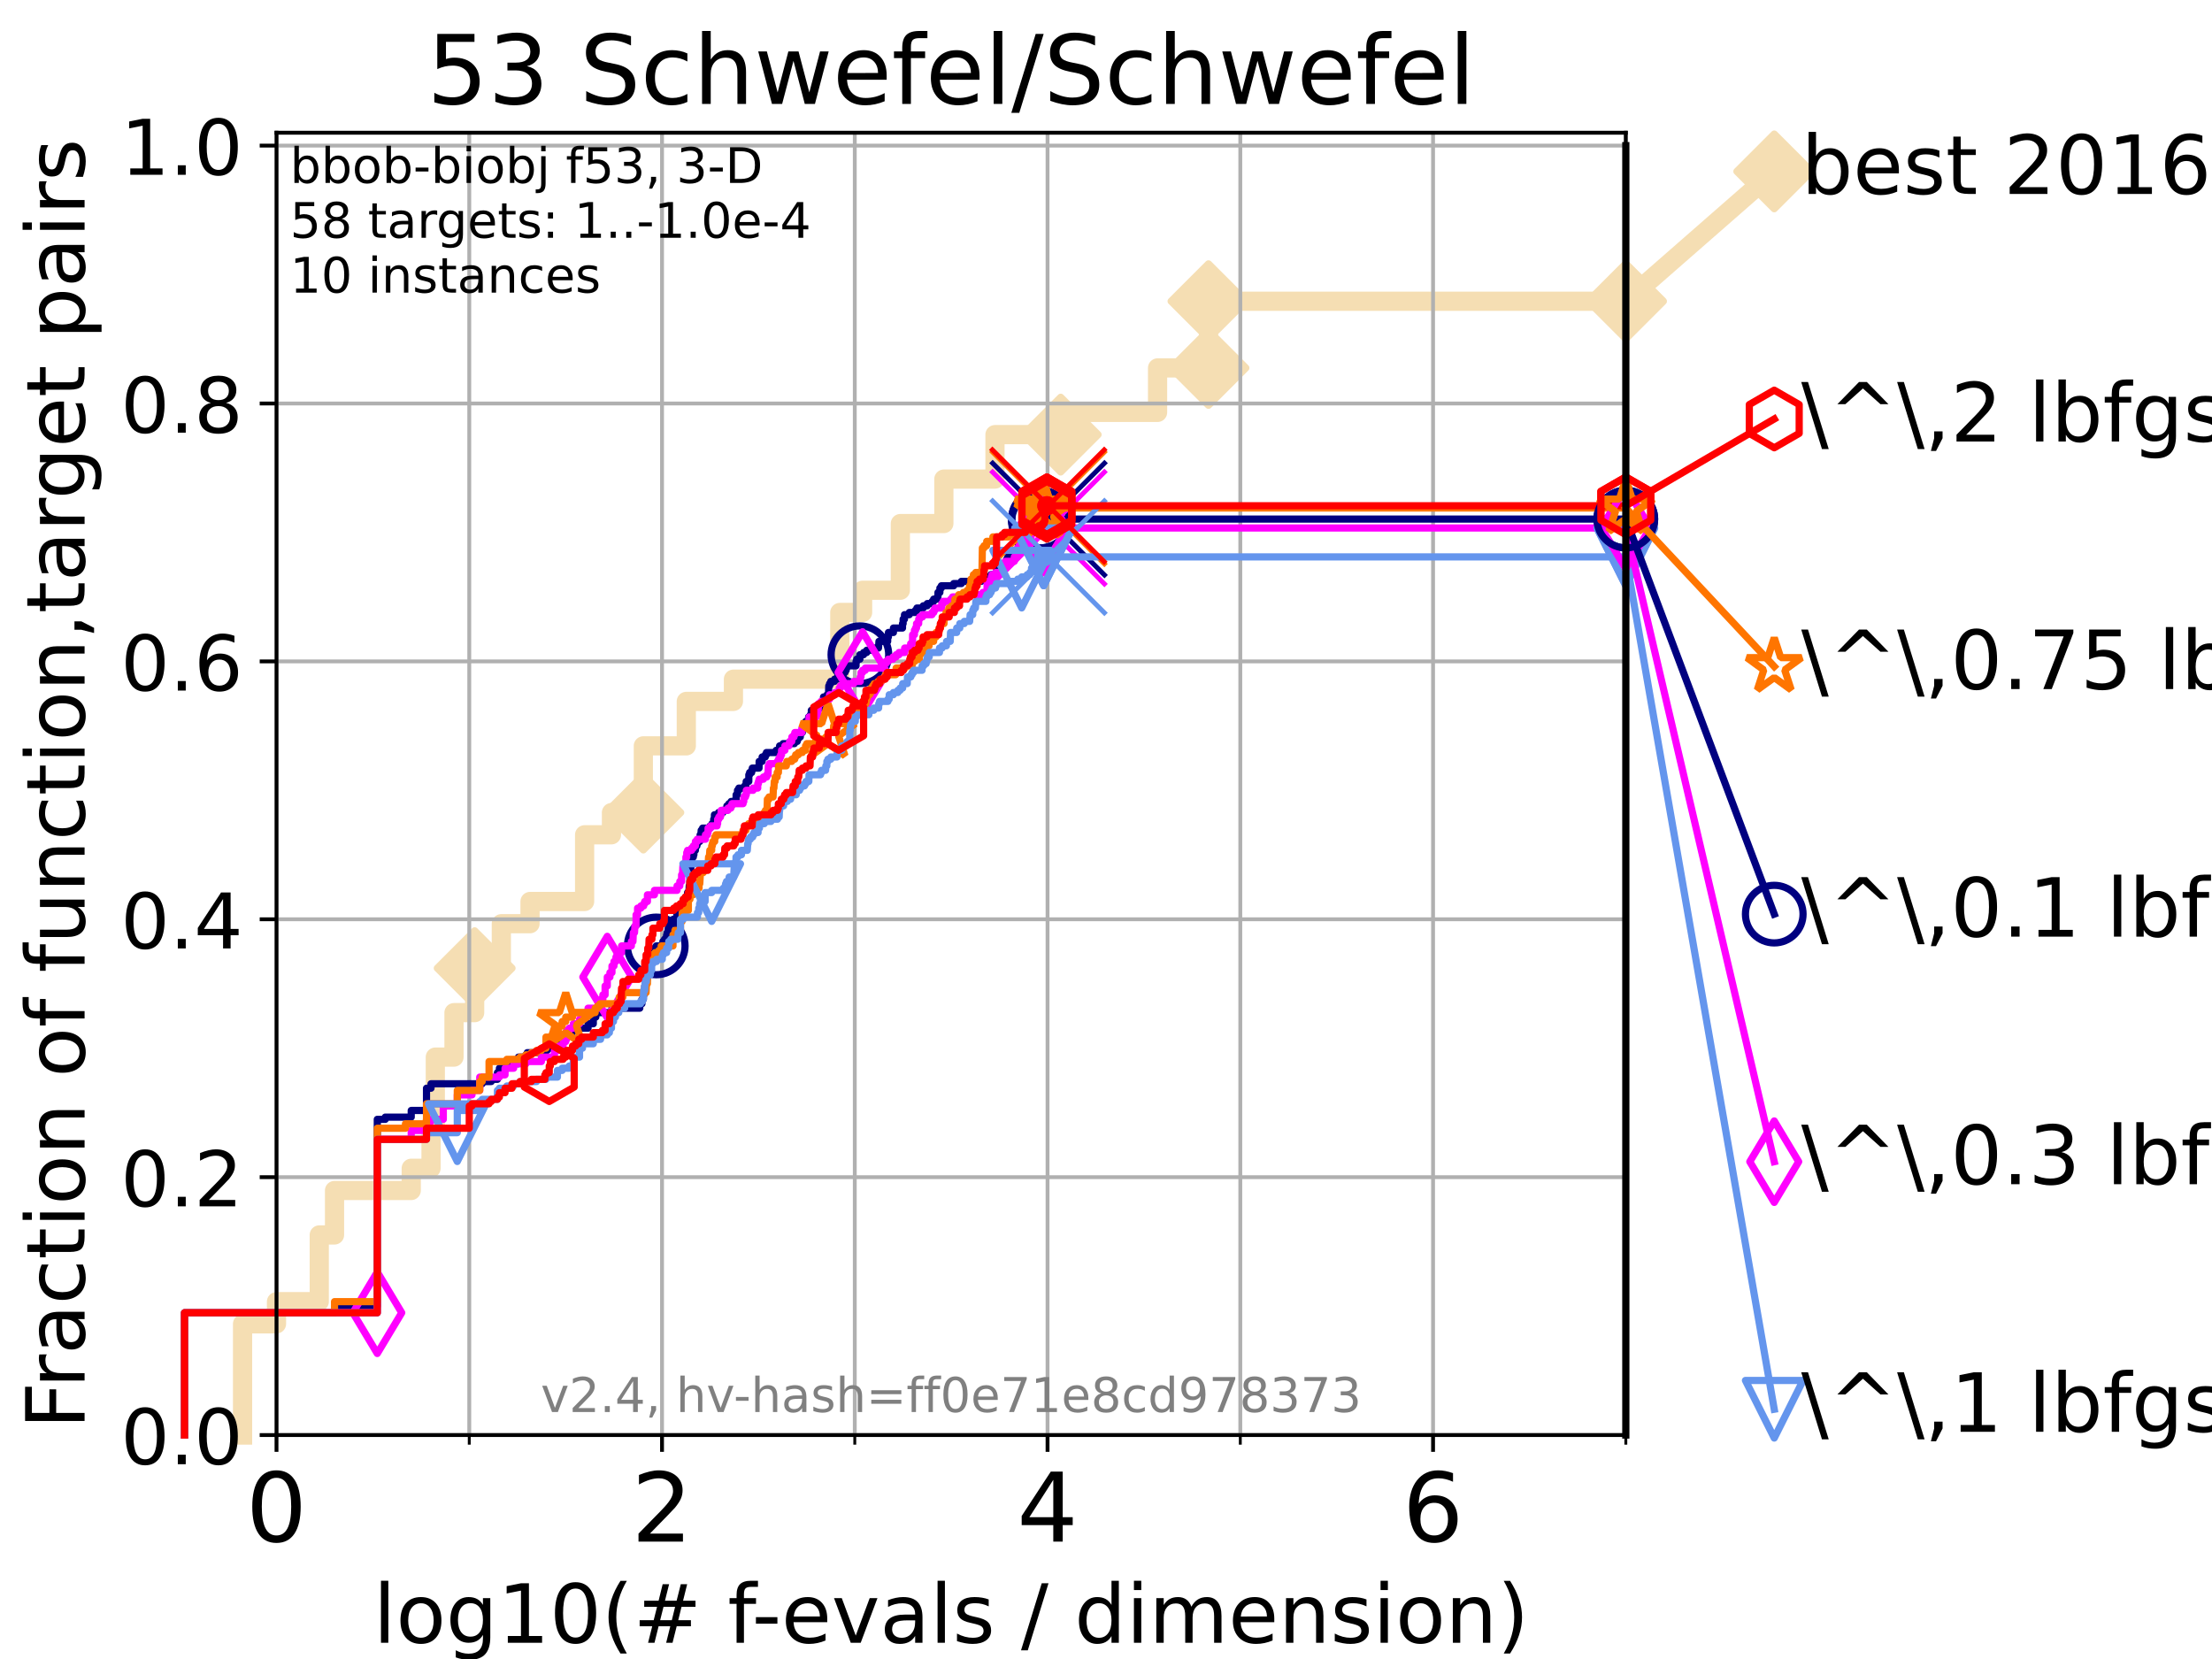 <?xml version="1.0" encoding="utf-8" standalone="no"?>
<!DOCTYPE svg PUBLIC "-//W3C//DTD SVG 1.1//EN"
  "http://www.w3.org/Graphics/SVG/1.1/DTD/svg11.dtd">
<!-- Created with matplotlib (https://matplotlib.org/) -->
<svg height="345.6pt" version="1.1" viewBox="0 0 460.8 345.6" width="460.8pt" xmlns="http://www.w3.org/2000/svg" xmlns:xlink="http://www.w3.org/1999/xlink">
 <defs>
  <style type="text/css">*{stroke-linecap:butt;stroke-linejoin:round;}</style>
 </defs>
 <g id="figure_1">
  <g id="patch_1">
   <path d="M 0 345.6 
L 460.8 345.6 
L 460.8 0 
L 0 0 
z
" style="fill:#ffffff;"/>
  </g>
  <g id="axes_1">
   <g id="patch_2">
    <path d="M 57.6 298.944 
L 338.688 298.944 
L 338.688 27.648 
L 57.6 27.648 
z
" style="fill:#ffffff;"/>
   </g>
   <g id="line2d_1">
    <path d="M 50.529 298.944 
L 50.529 275.788 
L 57.6 275.788 
L 57.6 271.157 
L 66.508 271.157 
L 66.508 257.263 
L 69.688 257.263 
L 69.688 248.001 
L 85.667 248.001 
L 85.667 243.37 
L 89.79 243.37 
L 89.79 234.107 
L 90.684 234.107 
L 90.684 220.214 
L 94.576 220.214 
L 94.576 210.951 
L 98.881 210.951 
L 98.881 201.689 
L 104.435 201.689 
L 104.435 192.426 
L 110.415 192.426 
L 110.415 187.795 
L 121.785 187.795 
L 121.785 173.901 
L 127.379 173.901 
L 127.379 169.27 
L 134.019 169.27 
L 134.019 155.377 
L 142.971 155.377 
L 142.971 146.114 
L 152.786 146.114 
L 152.786 141.483 
L 174.942 141.483 
L 174.942 127.589 
L 179.697 127.589 
L 179.697 122.958 
L 187.561 122.958 
L 187.561 109.065 
L 196.622 109.065 
L 196.622 99.802 
L 207.272 99.802 
L 207.272 90.54 
L 220.966 90.54 
L 220.966 85.909 
L 241.144 85.909 
L 241.144 76.646 
L 251.747 76.646 
L 251.747 62.753 
L 338.688 62.753 
" style="fill:none;stroke:#f5deb3;stroke-linecap:square;stroke-width:4;"/>
   </g>
   <g id="line2d_2">
    <defs>
     <path d="M 0 7.778 
L 7.778 0 
L 0 -7.778 
L -7.778 0 
z
" id="m0d285fc658" style="stroke:#f5deb3;stroke-linejoin:miter;stroke-width:1.5;"/>
    </defs>
    <g>
     <use style="fill:#f5deb3;stroke:#f5deb3;stroke-linejoin:miter;stroke-width:1.5;" x="98.881" xlink:href="#m0d285fc658" y="201.689"/>
     <use style="fill:#f5deb3;stroke:#f5deb3;stroke-linejoin:miter;stroke-width:1.5;" x="134.019" xlink:href="#m0d285fc658" y="169.27"/>
     <use style="fill:#f5deb3;stroke:#f5deb3;stroke-linejoin:miter;stroke-width:1.5;" x="220.966" xlink:href="#m0d285fc658" y="90.54"/>
     <use style="fill:#f5deb3;stroke:#f5deb3;stroke-linejoin:miter;stroke-width:1.5;" x="251.747" xlink:href="#m0d285fc658" y="76.646"/>
     <use style="fill:#f5deb3;stroke:#f5deb3;stroke-linejoin:miter;stroke-width:1.5;" x="251.747" xlink:href="#m0d285fc658" y="62.753"/>
     <use style="fill:#f5deb3;stroke:#f5deb3;stroke-linejoin:miter;stroke-width:1.5;" x="338.688" xlink:href="#m0d285fc658" y="62.753"/>
    </g>
   </g>
   <g id="line2d_3">
    <path style="fill:none;stroke:#f5deb3;stroke-linecap:square;stroke-width:4;"/>
    <g/>
   </g>
   <g id="line2d_4">
    <path d="M 338.688 62.753 
L 369.608 35.706 
" style="fill:none;stroke:#f5deb3;stroke-linecap:square;stroke-width:4;"/>
    <g>
     <use style="fill:#f5deb3;stroke:#f5deb3;stroke-linejoin:miter;stroke-width:1.5;" x="338.688" xlink:href="#m0d285fc658" y="62.753"/>
     <use style="fill:#f5deb3;stroke:#f5deb3;stroke-linejoin:miter;stroke-width:1.5;" x="369.608" xlink:href="#m0d285fc658" y="35.706"/>
    </g>
   </g>
   <g id="matplotlib.axis_1">
    <g id="xtick_1">
     <g id="line2d_5">
      <path clip-path="url(#p8050a702c5)" d="M 57.6 298.944 
L 57.6 27.648 
" style="fill:none;stroke:#b0b0b0;stroke-linecap:square;stroke-width:0.8;"/>
     </g>
     <g id="line2d_6">
      <defs>
       <path d="M 0 0 
L 0 3.5 
" id="m298527f160" style="stroke:#000000;stroke-width:0.8;"/>
      </defs>
      <g>
       <use style="stroke:#000000;stroke-width:0.8;" x="57.6" xlink:href="#m298527f160" y="298.944"/>
      </g>
     </g>
     <g id="text_1">
      <!-- 0 -->
      <g transform="translate(51.237 321.141)scale(0.2 -0.2)">
       <defs>
        <path d="M 31.781 66.406 
Q 24.172 66.406 20.328 58.906 
Q 16.5 51.422 16.5 36.375 
Q 16.5 21.391 20.328 13.891 
Q 24.172 6.391 31.781 6.391 
Q 39.453 6.391 43.281 13.891 
Q 47.125 21.391 47.125 36.375 
Q 47.125 51.422 43.281 58.906 
Q 39.453 66.406 31.781 66.406 
z
M 31.781 74.219 
Q 44.047 74.219 50.516 64.516 
Q 56.984 54.828 56.984 36.375 
Q 56.984 17.969 50.516 8.266 
Q 44.047 -1.422 31.781 -1.422 
Q 19.531 -1.422 13.062 8.266 
Q 6.594 17.969 6.594 36.375 
Q 6.594 54.828 13.062 64.516 
Q 19.531 74.219 31.781 74.219 
z
" id="DejaVuSans-48"/>
       </defs>
       <use xlink:href="#DejaVuSans-48"/>
      </g>
     </g>
    </g>
    <g id="xtick_2">
     <g id="line2d_7">
      <path clip-path="url(#p8050a702c5)" d="M 137.911 298.944 
L 137.911 27.648 
" style="fill:none;stroke:#b0b0b0;stroke-linecap:square;stroke-width:0.8;"/>
     </g>
     <g id="line2d_8">
      <g>
       <use style="stroke:#000000;stroke-width:0.8;" x="137.911" xlink:href="#m298527f160" y="298.944"/>
      </g>
     </g>
     <g id="text_2">
      <!-- 2 -->
      <g transform="translate(131.548 321.141)scale(0.2 -0.2)">
       <defs>
        <path d="M 19.188 8.297 
L 53.609 8.297 
L 53.609 0 
L 7.328 0 
L 7.328 8.297 
Q 12.938 14.109 22.625 23.891 
Q 32.328 33.688 34.812 36.531 
Q 39.547 41.844 41.422 45.531 
Q 43.312 49.219 43.312 52.781 
Q 43.312 58.594 39.234 62.25 
Q 35.156 65.922 28.609 65.922 
Q 23.969 65.922 18.812 64.312 
Q 13.672 62.703 7.812 59.422 
L 7.812 69.391 
Q 13.766 71.781 18.938 73 
Q 24.125 74.219 28.422 74.219 
Q 39.75 74.219 46.484 68.547 
Q 53.219 62.891 53.219 53.422 
Q 53.219 48.922 51.531 44.891 
Q 49.859 40.875 45.406 35.406 
Q 44.188 33.984 37.641 27.219 
Q 31.109 20.453 19.188 8.297 
z
" id="DejaVuSans-50"/>
       </defs>
       <use xlink:href="#DejaVuSans-50"/>
      </g>
     </g>
    </g>
    <g id="xtick_3">
     <g id="line2d_9">
      <path clip-path="url(#p8050a702c5)" d="M 218.222 298.944 
L 218.222 27.648 
" style="fill:none;stroke:#b0b0b0;stroke-linecap:square;stroke-width:0.8;"/>
     </g>
     <g id="line2d_10">
      <g>
       <use style="stroke:#000000;stroke-width:0.8;" x="218.222" xlink:href="#m298527f160" y="298.944"/>
      </g>
     </g>
     <g id="text_3">
      <!-- 4 -->
      <g transform="translate(211.859 321.141)scale(0.2 -0.2)">
       <defs>
        <path d="M 37.797 64.312 
L 12.891 25.391 
L 37.797 25.391 
z
M 35.203 72.906 
L 47.609 72.906 
L 47.609 25.391 
L 58.016 25.391 
L 58.016 17.188 
L 47.609 17.188 
L 47.609 0 
L 37.797 0 
L 37.797 17.188 
L 4.891 17.188 
L 4.891 26.703 
z
" id="DejaVuSans-52"/>
       </defs>
       <use xlink:href="#DejaVuSans-52"/>
      </g>
     </g>
    </g>
    <g id="xtick_4">
     <g id="line2d_11">
      <path clip-path="url(#p8050a702c5)" d="M 298.533 298.944 
L 298.533 27.648 
" style="fill:none;stroke:#b0b0b0;stroke-linecap:square;stroke-width:0.8;"/>
     </g>
     <g id="line2d_12">
      <g>
       <use style="stroke:#000000;stroke-width:0.8;" x="298.533" xlink:href="#m298527f160" y="298.944"/>
      </g>
     </g>
     <g id="text_4">
      <!-- 6 -->
      <g transform="translate(292.17 321.141)scale(0.2 -0.2)">
       <defs>
        <path d="M 33.016 40.375 
Q 26.375 40.375 22.484 35.828 
Q 18.609 31.297 18.609 23.391 
Q 18.609 15.531 22.484 10.953 
Q 26.375 6.391 33.016 6.391 
Q 39.656 6.391 43.531 10.953 
Q 47.406 15.531 47.406 23.391 
Q 47.406 31.297 43.531 35.828 
Q 39.656 40.375 33.016 40.375 
z
M 52.594 71.297 
L 52.594 62.312 
Q 48.875 64.062 45.094 64.984 
Q 41.312 65.922 37.594 65.922 
Q 27.828 65.922 22.672 59.328 
Q 17.531 52.734 16.797 39.406 
Q 19.672 43.656 24.016 45.922 
Q 28.375 48.188 33.594 48.188 
Q 44.578 48.188 50.953 41.516 
Q 57.328 34.859 57.328 23.391 
Q 57.328 12.156 50.688 5.359 
Q 44.047 -1.422 33.016 -1.422 
Q 20.359 -1.422 13.672 8.266 
Q 6.984 17.969 6.984 36.375 
Q 6.984 53.656 15.188 63.938 
Q 23.391 74.219 37.203 74.219 
Q 40.922 74.219 44.703 73.484 
Q 48.484 72.75 52.594 71.297 
z
" id="DejaVuSans-54"/>
       </defs>
       <use xlink:href="#DejaVuSans-54"/>
      </g>
     </g>
    </g>
    <g id="xtick_5">
     <g id="line2d_13">
      <path clip-path="url(#p8050a702c5)" d="M 97.755 298.944 
L 97.755 27.648 
" style="fill:none;stroke:#b0b0b0;stroke-linecap:square;stroke-width:0.8;"/>
     </g>
     <g id="line2d_14">
      <defs>
       <path d="M 0 0 
L 0 2 
" id="m8a0ee5eb33" style="stroke:#000000;stroke-width:0.6;"/>
      </defs>
      <g>
       <use style="stroke:#000000;stroke-width:0.6;" x="97.755" xlink:href="#m8a0ee5eb33" y="298.944"/>
      </g>
     </g>
    </g>
    <g id="xtick_6">
     <g id="line2d_15">
      <path clip-path="url(#p8050a702c5)" d="M 178.066 298.944 
L 178.066 27.648 
" style="fill:none;stroke:#b0b0b0;stroke-linecap:square;stroke-width:0.8;"/>
     </g>
     <g id="line2d_16">
      <g>
       <use style="stroke:#000000;stroke-width:0.6;" x="178.066" xlink:href="#m8a0ee5eb33" y="298.944"/>
      </g>
     </g>
    </g>
    <g id="xtick_7">
     <g id="line2d_17">
      <path clip-path="url(#p8050a702c5)" d="M 258.377 298.944 
L 258.377 27.648 
" style="fill:none;stroke:#b0b0b0;stroke-linecap:square;stroke-width:0.8;"/>
     </g>
     <g id="line2d_18">
      <g>
       <use style="stroke:#000000;stroke-width:0.6;" x="258.377" xlink:href="#m8a0ee5eb33" y="298.944"/>
      </g>
     </g>
    </g>
    <g id="xtick_8">
     <g id="line2d_19">
      <path clip-path="url(#p8050a702c5)" d="M 338.688 298.944 
L 338.688 27.648 
" style="fill:none;stroke:#b0b0b0;stroke-linecap:square;stroke-width:0.8;"/>
     </g>
     <g id="line2d_20">
      <g>
       <use style="stroke:#000000;stroke-width:0.6;" x="338.688" xlink:href="#m8a0ee5eb33" y="298.944"/>
      </g>
     </g>
    </g>
    <g id="text_5">
     <!-- log10(# f-evals / dimension) -->
     <g transform="translate(77.764 342.218)scale(0.17 -0.17)">
      <defs>
       <path d="M 9.422 75.984 
L 18.406 75.984 
L 18.406 0 
L 9.422 0 
z
" id="DejaVuSans-108"/>
       <path d="M 30.609 48.391 
Q 23.391 48.391 19.188 42.75 
Q 14.984 37.109 14.984 27.297 
Q 14.984 17.484 19.156 11.844 
Q 23.344 6.203 30.609 6.203 
Q 37.797 6.203 41.984 11.859 
Q 46.188 17.531 46.188 27.297 
Q 46.188 37.016 41.984 42.703 
Q 37.797 48.391 30.609 48.391 
z
M 30.609 56 
Q 42.328 56 49.016 48.375 
Q 55.719 40.766 55.719 27.297 
Q 55.719 13.875 49.016 6.219 
Q 42.328 -1.422 30.609 -1.422 
Q 18.844 -1.422 12.172 6.219 
Q 5.516 13.875 5.516 27.297 
Q 5.516 40.766 12.172 48.375 
Q 18.844 56 30.609 56 
z
" id="DejaVuSans-111"/>
       <path d="M 45.406 27.984 
Q 45.406 37.75 41.375 43.109 
Q 37.359 48.484 30.078 48.484 
Q 22.859 48.484 18.828 43.109 
Q 14.797 37.75 14.797 27.984 
Q 14.797 18.266 18.828 12.891 
Q 22.859 7.516 30.078 7.516 
Q 37.359 7.516 41.375 12.891 
Q 45.406 18.266 45.406 27.984 
z
M 54.391 6.781 
Q 54.391 -7.172 48.188 -13.984 
Q 42 -20.797 29.203 -20.797 
Q 24.469 -20.797 20.266 -20.094 
Q 16.062 -19.391 12.109 -17.922 
L 12.109 -9.188 
Q 16.062 -11.328 19.922 -12.344 
Q 23.781 -13.375 27.781 -13.375 
Q 36.625 -13.375 41.016 -8.766 
Q 45.406 -4.156 45.406 5.172 
L 45.406 9.625 
Q 42.625 4.781 38.281 2.391 
Q 33.938 0 27.875 0 
Q 17.828 0 11.672 7.656 
Q 5.516 15.328 5.516 27.984 
Q 5.516 40.672 11.672 48.328 
Q 17.828 56 27.875 56 
Q 33.938 56 38.281 53.609 
Q 42.625 51.219 45.406 46.391 
L 45.406 54.688 
L 54.391 54.688 
z
" id="DejaVuSans-103"/>
       <path d="M 12.406 8.297 
L 28.516 8.297 
L 28.516 63.922 
L 10.984 60.406 
L 10.984 69.391 
L 28.422 72.906 
L 38.281 72.906 
L 38.281 8.297 
L 54.391 8.297 
L 54.391 0 
L 12.406 0 
z
" id="DejaVuSans-49"/>
       <path d="M 31 75.875 
Q 24.469 64.656 21.281 53.656 
Q 18.109 42.672 18.109 31.391 
Q 18.109 20.125 21.312 9.062 
Q 24.516 -2 31 -13.188 
L 23.188 -13.188 
Q 15.875 -1.703 12.234 9.375 
Q 8.594 20.453 8.594 31.391 
Q 8.594 42.281 12.203 53.312 
Q 15.828 64.359 23.188 75.875 
z
" id="DejaVuSans-40"/>
       <path d="M 51.125 44 
L 36.922 44 
L 32.812 27.688 
L 47.125 27.688 
z
M 43.797 71.781 
L 38.719 51.516 
L 52.984 51.516 
L 58.109 71.781 
L 65.922 71.781 
L 60.891 51.516 
L 76.125 51.516 
L 76.125 44 
L 58.984 44 
L 54.984 27.688 
L 70.516 27.688 
L 70.516 20.219 
L 53.078 20.219 
L 48 0 
L 40.188 0 
L 45.219 20.219 
L 30.906 20.219 
L 25.875 0 
L 18.016 0 
L 23.094 20.219 
L 7.719 20.219 
L 7.719 27.688 
L 24.906 27.688 
L 29 44 
L 13.281 44 
L 13.281 51.516 
L 30.906 51.516 
L 35.891 71.781 
z
" id="DejaVuSans-35"/>
       <path id="DejaVuSans-32"/>
       <path d="M 37.109 75.984 
L 37.109 68.5 
L 28.516 68.5 
Q 23.688 68.5 21.797 66.547 
Q 19.922 64.594 19.922 59.516 
L 19.922 54.688 
L 34.719 54.688 
L 34.719 47.703 
L 19.922 47.703 
L 19.922 0 
L 10.891 0 
L 10.891 47.703 
L 2.297 47.703 
L 2.297 54.688 
L 10.891 54.688 
L 10.891 58.5 
Q 10.891 67.625 15.141 71.797 
Q 19.391 75.984 28.609 75.984 
z
" id="DejaVuSans-102"/>
       <path d="M 4.891 31.391 
L 31.203 31.391 
L 31.203 23.391 
L 4.891 23.391 
z
" id="DejaVuSans-45"/>
       <path d="M 56.203 29.594 
L 56.203 25.203 
L 14.891 25.203 
Q 15.484 15.922 20.484 11.062 
Q 25.484 6.203 34.422 6.203 
Q 39.594 6.203 44.453 7.469 
Q 49.312 8.734 54.109 11.281 
L 54.109 2.781 
Q 49.266 0.734 44.188 -0.344 
Q 39.109 -1.422 33.891 -1.422 
Q 20.797 -1.422 13.156 6.188 
Q 5.516 13.812 5.516 26.812 
Q 5.516 40.234 12.766 48.109 
Q 20.016 56 32.328 56 
Q 43.359 56 49.781 48.891 
Q 56.203 41.797 56.203 29.594 
z
M 47.219 32.234 
Q 47.125 39.594 43.094 43.984 
Q 39.062 48.391 32.422 48.391 
Q 24.906 48.391 20.391 44.141 
Q 15.875 39.891 15.188 32.172 
z
" id="DejaVuSans-101"/>
       <path d="M 2.984 54.688 
L 12.5 54.688 
L 29.594 8.797 
L 46.688 54.688 
L 56.203 54.688 
L 35.688 0 
L 23.484 0 
z
" id="DejaVuSans-118"/>
       <path d="M 34.281 27.484 
Q 23.391 27.484 19.188 25 
Q 14.984 22.516 14.984 16.5 
Q 14.984 11.719 18.141 8.906 
Q 21.297 6.109 26.703 6.109 
Q 34.188 6.109 38.703 11.406 
Q 43.219 16.703 43.219 25.484 
L 43.219 27.484 
z
M 52.203 31.203 
L 52.203 0 
L 43.219 0 
L 43.219 8.297 
Q 40.141 3.328 35.547 0.953 
Q 30.953 -1.422 24.312 -1.422 
Q 15.922 -1.422 10.953 3.297 
Q 6 8.016 6 15.922 
Q 6 25.141 12.172 29.828 
Q 18.359 34.516 30.609 34.516 
L 43.219 34.516 
L 43.219 35.406 
Q 43.219 41.609 39.141 45 
Q 35.062 48.391 27.688 48.391 
Q 23 48.391 18.547 47.266 
Q 14.109 46.141 10.016 43.891 
L 10.016 52.203 
Q 14.938 54.109 19.578 55.047 
Q 24.219 56 28.609 56 
Q 40.484 56 46.344 49.844 
Q 52.203 43.703 52.203 31.203 
z
" id="DejaVuSans-97"/>
       <path d="M 44.281 53.078 
L 44.281 44.578 
Q 40.484 46.531 36.375 47.5 
Q 32.281 48.484 27.875 48.484 
Q 21.188 48.484 17.844 46.438 
Q 14.5 44.391 14.5 40.281 
Q 14.5 37.156 16.891 35.375 
Q 19.281 33.594 26.516 31.984 
L 29.594 31.297 
Q 39.156 29.25 43.188 25.516 
Q 47.219 21.781 47.219 15.094 
Q 47.219 7.469 41.188 3.016 
Q 35.156 -1.422 24.609 -1.422 
Q 20.219 -1.422 15.453 -0.562 
Q 10.688 0.297 5.422 2 
L 5.422 11.281 
Q 10.406 8.688 15.234 7.391 
Q 20.062 6.109 24.812 6.109 
Q 31.156 6.109 34.562 8.281 
Q 37.984 10.453 37.984 14.406 
Q 37.984 18.062 35.516 20.016 
Q 33.062 21.969 24.703 23.781 
L 21.578 24.516 
Q 13.234 26.266 9.516 29.906 
Q 5.812 33.547 5.812 39.891 
Q 5.812 47.609 11.281 51.797 
Q 16.75 56 26.812 56 
Q 31.781 56 36.172 55.266 
Q 40.578 54.547 44.281 53.078 
z
" id="DejaVuSans-115"/>
       <path d="M 25.391 72.906 
L 33.688 72.906 
L 8.297 -9.281 
L 0 -9.281 
z
" id="DejaVuSans-47"/>
       <path d="M 45.406 46.391 
L 45.406 75.984 
L 54.391 75.984 
L 54.391 0 
L 45.406 0 
L 45.406 8.203 
Q 42.578 3.328 38.25 0.953 
Q 33.938 -1.422 27.875 -1.422 
Q 17.969 -1.422 11.734 6.484 
Q 5.516 14.406 5.516 27.297 
Q 5.516 40.188 11.734 48.094 
Q 17.969 56 27.875 56 
Q 33.938 56 38.25 53.625 
Q 42.578 51.266 45.406 46.391 
z
M 14.797 27.297 
Q 14.797 17.391 18.875 11.75 
Q 22.953 6.109 30.078 6.109 
Q 37.203 6.109 41.297 11.75 
Q 45.406 17.391 45.406 27.297 
Q 45.406 37.203 41.297 42.844 
Q 37.203 48.484 30.078 48.484 
Q 22.953 48.484 18.875 42.844 
Q 14.797 37.203 14.797 27.297 
z
" id="DejaVuSans-100"/>
       <path d="M 9.422 54.688 
L 18.406 54.688 
L 18.406 0 
L 9.422 0 
z
M 9.422 75.984 
L 18.406 75.984 
L 18.406 64.594 
L 9.422 64.594 
z
" id="DejaVuSans-105"/>
       <path d="M 52 44.188 
Q 55.375 50.25 60.062 53.125 
Q 64.75 56 71.094 56 
Q 79.641 56 84.281 50.016 
Q 88.922 44.047 88.922 33.016 
L 88.922 0 
L 79.891 0 
L 79.891 32.719 
Q 79.891 40.578 77.094 44.375 
Q 74.312 48.188 68.609 48.188 
Q 61.625 48.188 57.562 43.547 
Q 53.516 38.922 53.516 30.906 
L 53.516 0 
L 44.484 0 
L 44.484 32.719 
Q 44.484 40.625 41.703 44.406 
Q 38.922 48.188 33.109 48.188 
Q 26.219 48.188 22.156 43.531 
Q 18.109 38.875 18.109 30.906 
L 18.109 0 
L 9.078 0 
L 9.078 54.688 
L 18.109 54.688 
L 18.109 46.188 
Q 21.188 51.219 25.484 53.609 
Q 29.781 56 35.688 56 
Q 41.656 56 45.828 52.969 
Q 50 49.953 52 44.188 
z
" id="DejaVuSans-109"/>
       <path d="M 54.891 33.016 
L 54.891 0 
L 45.906 0 
L 45.906 32.719 
Q 45.906 40.484 42.875 44.328 
Q 39.844 48.188 33.797 48.188 
Q 26.516 48.188 22.312 43.547 
Q 18.109 38.922 18.109 30.906 
L 18.109 0 
L 9.078 0 
L 9.078 54.688 
L 18.109 54.688 
L 18.109 46.188 
Q 21.344 51.125 25.703 53.562 
Q 30.078 56 35.797 56 
Q 45.219 56 50.047 50.172 
Q 54.891 44.344 54.891 33.016 
z
" id="DejaVuSans-110"/>
       <path d="M 8.016 75.875 
L 15.828 75.875 
Q 23.141 64.359 26.781 53.312 
Q 30.422 42.281 30.422 31.391 
Q 30.422 20.453 26.781 9.375 
Q 23.141 -1.703 15.828 -13.188 
L 8.016 -13.188 
Q 14.5 -2 17.703 9.062 
Q 20.906 20.125 20.906 31.391 
Q 20.906 42.672 17.703 53.656 
Q 14.5 64.656 8.016 75.875 
z
" id="DejaVuSans-41"/>
      </defs>
      <use xlink:href="#DejaVuSans-108"/>
      <use x="27.783" xlink:href="#DejaVuSans-111"/>
      <use x="88.965" xlink:href="#DejaVuSans-103"/>
      <use x="152.441" xlink:href="#DejaVuSans-49"/>
      <use x="216.064" xlink:href="#DejaVuSans-48"/>
      <use x="279.688" xlink:href="#DejaVuSans-40"/>
      <use x="318.701" xlink:href="#DejaVuSans-35"/>
      <use x="402.49" xlink:href="#DejaVuSans-32"/>
      <use x="434.277" xlink:href="#DejaVuSans-102"/>
      <use x="463.982" xlink:href="#DejaVuSans-45"/>
      <use x="500.066" xlink:href="#DejaVuSans-101"/>
      <use x="561.59" xlink:href="#DejaVuSans-118"/>
      <use x="620.77" xlink:href="#DejaVuSans-97"/>
      <use x="682.049" xlink:href="#DejaVuSans-108"/>
      <use x="709.832" xlink:href="#DejaVuSans-115"/>
      <use x="761.932" xlink:href="#DejaVuSans-32"/>
      <use x="793.719" xlink:href="#DejaVuSans-47"/>
      <use x="827.41" xlink:href="#DejaVuSans-32"/>
      <use x="859.197" xlink:href="#DejaVuSans-100"/>
      <use x="922.674" xlink:href="#DejaVuSans-105"/>
      <use x="950.457" xlink:href="#DejaVuSans-109"/>
      <use x="1047.869" xlink:href="#DejaVuSans-101"/>
      <use x="1109.393" xlink:href="#DejaVuSans-110"/>
      <use x="1172.771" xlink:href="#DejaVuSans-115"/>
      <use x="1224.871" xlink:href="#DejaVuSans-105"/>
      <use x="1252.654" xlink:href="#DejaVuSans-111"/>
      <use x="1313.836" xlink:href="#DejaVuSans-110"/>
      <use x="1377.215" xlink:href="#DejaVuSans-41"/>
     </g>
    </g>
   </g>
   <g id="matplotlib.axis_2">
    <g id="ytick_1">
     <g id="line2d_21">
      <path clip-path="url(#p8050a702c5)" d="M 57.6 298.944 
L 338.688 298.944 
" style="fill:none;stroke:#b0b0b0;stroke-linecap:square;stroke-width:0.8;"/>
     </g>
     <g id="line2d_22">
      <defs>
       <path d="M 0 0 
L -3.5 0 
" id="mf32d57eb95" style="stroke:#000000;stroke-width:0.8;"/>
      </defs>
      <g>
       <use style="stroke:#000000;stroke-width:0.8;" x="57.6" xlink:href="#mf32d57eb95" y="298.944"/>
      </g>
     </g>
     <g id="text_6">
      <!-- 0.0 -->
      <g transform="translate(25.155 305.023)scale(0.16 -0.16)">
       <defs>
        <path d="M 10.688 12.406 
L 21 12.406 
L 21 0 
L 10.688 0 
z
" id="DejaVuSans-46"/>
       </defs>
       <use xlink:href="#DejaVuSans-48"/>
       <use x="63.623" xlink:href="#DejaVuSans-46"/>
       <use x="95.41" xlink:href="#DejaVuSans-48"/>
      </g>
     </g>
    </g>
    <g id="ytick_2">
     <g id="line2d_23">
      <path clip-path="url(#p8050a702c5)" d="M 57.6 245.222 
L 338.688 245.222 
" style="fill:none;stroke:#b0b0b0;stroke-linecap:square;stroke-width:0.8;"/>
     </g>
     <g id="line2d_24">
      <g>
       <use style="stroke:#000000;stroke-width:0.8;" x="57.6" xlink:href="#mf32d57eb95" y="245.222"/>
      </g>
     </g>
     <g id="text_7">
      <!-- 0.2 -->
      <g transform="translate(25.155 251.301)scale(0.16 -0.16)">
       <use xlink:href="#DejaVuSans-48"/>
       <use x="63.623" xlink:href="#DejaVuSans-46"/>
       <use x="95.41" xlink:href="#DejaVuSans-50"/>
      </g>
     </g>
    </g>
    <g id="ytick_3">
     <g id="line2d_25">
      <path clip-path="url(#p8050a702c5)" d="M 57.6 191.5 
L 338.688 191.5 
" style="fill:none;stroke:#b0b0b0;stroke-linecap:square;stroke-width:0.8;"/>
     </g>
     <g id="line2d_26">
      <g>
       <use style="stroke:#000000;stroke-width:0.8;" x="57.6" xlink:href="#mf32d57eb95" y="191.5"/>
      </g>
     </g>
     <g id="text_8">
      <!-- 0.4 -->
      <g transform="translate(25.155 197.579)scale(0.16 -0.16)">
       <use xlink:href="#DejaVuSans-48"/>
       <use x="63.623" xlink:href="#DejaVuSans-46"/>
       <use x="95.41" xlink:href="#DejaVuSans-52"/>
      </g>
     </g>
    </g>
    <g id="ytick_4">
     <g id="line2d_27">
      <path clip-path="url(#p8050a702c5)" d="M 57.6 137.778 
L 338.688 137.778 
" style="fill:none;stroke:#b0b0b0;stroke-linecap:square;stroke-width:0.8;"/>
     </g>
     <g id="line2d_28">
      <g>
       <use style="stroke:#000000;stroke-width:0.8;" x="57.6" xlink:href="#mf32d57eb95" y="137.778"/>
      </g>
     </g>
     <g id="text_9">
      <!-- 0.6 -->
      <g transform="translate(25.155 143.857)scale(0.16 -0.16)">
       <use xlink:href="#DejaVuSans-48"/>
       <use x="63.623" xlink:href="#DejaVuSans-46"/>
       <use x="95.41" xlink:href="#DejaVuSans-54"/>
      </g>
     </g>
    </g>
    <g id="ytick_5">
     <g id="line2d_29">
      <path clip-path="url(#p8050a702c5)" d="M 57.6 84.056 
L 338.688 84.056 
" style="fill:none;stroke:#b0b0b0;stroke-linecap:square;stroke-width:0.8;"/>
     </g>
     <g id="line2d_30">
      <g>
       <use style="stroke:#000000;stroke-width:0.8;" x="57.6" xlink:href="#mf32d57eb95" y="84.056"/>
      </g>
     </g>
     <g id="text_10">
      <!-- 0.8 -->
      <g transform="translate(25.155 90.135)scale(0.16 -0.16)">
       <defs>
        <path d="M 31.781 34.625 
Q 24.75 34.625 20.719 30.859 
Q 16.703 27.094 16.703 20.516 
Q 16.703 13.922 20.719 10.156 
Q 24.75 6.391 31.781 6.391 
Q 38.812 6.391 42.859 10.172 
Q 46.922 13.969 46.922 20.516 
Q 46.922 27.094 42.891 30.859 
Q 38.875 34.625 31.781 34.625 
z
M 21.922 38.812 
Q 15.578 40.375 12.031 44.719 
Q 8.5 49.078 8.5 55.328 
Q 8.5 64.062 14.719 69.141 
Q 20.953 74.219 31.781 74.219 
Q 42.672 74.219 48.875 69.141 
Q 55.078 64.062 55.078 55.328 
Q 55.078 49.078 51.531 44.719 
Q 48 40.375 41.703 38.812 
Q 48.828 37.156 52.797 32.312 
Q 56.781 27.484 56.781 20.516 
Q 56.781 9.906 50.312 4.234 
Q 43.844 -1.422 31.781 -1.422 
Q 19.734 -1.422 13.25 4.234 
Q 6.781 9.906 6.781 20.516 
Q 6.781 27.484 10.781 32.312 
Q 14.797 37.156 21.922 38.812 
z
M 18.312 54.391 
Q 18.312 48.734 21.844 45.562 
Q 25.391 42.391 31.781 42.391 
Q 38.141 42.391 41.719 45.562 
Q 45.312 48.734 45.312 54.391 
Q 45.312 60.062 41.719 63.234 
Q 38.141 66.406 31.781 66.406 
Q 25.391 66.406 21.844 63.234 
Q 18.312 60.062 18.312 54.391 
z
" id="DejaVuSans-56"/>
       </defs>
       <use xlink:href="#DejaVuSans-48"/>
       <use x="63.623" xlink:href="#DejaVuSans-46"/>
       <use x="95.41" xlink:href="#DejaVuSans-56"/>
      </g>
     </g>
    </g>
    <g id="ytick_6">
     <g id="line2d_31">
      <path clip-path="url(#p8050a702c5)" d="M 57.6 30.334 
L 338.688 30.334 
" style="fill:none;stroke:#b0b0b0;stroke-linecap:square;stroke-width:0.8;"/>
     </g>
     <g id="line2d_32">
      <g>
       <use style="stroke:#000000;stroke-width:0.8;" x="57.6" xlink:href="#mf32d57eb95" y="30.334"/>
      </g>
     </g>
     <g id="text_11">
      <!-- 1.0 -->
      <g transform="translate(25.155 36.413)scale(0.16 -0.16)">
       <use xlink:href="#DejaVuSans-49"/>
       <use x="63.623" xlink:href="#DejaVuSans-46"/>
       <use x="95.41" xlink:href="#DejaVuSans-48"/>
      </g>
     </g>
    </g>
    <g id="text_12">
     <!-- Fraction of function,target pairs -->
     <g transform="translate(17.62 297.681)rotate(-90)scale(0.17 -0.17)">
      <defs>
       <path d="M 9.812 72.906 
L 51.703 72.906 
L 51.703 64.594 
L 19.672 64.594 
L 19.672 43.109 
L 48.578 43.109 
L 48.578 34.812 
L 19.672 34.812 
L 19.672 0 
L 9.812 0 
z
" id="DejaVuSans-70"/>
       <path d="M 41.109 46.297 
Q 39.594 47.172 37.812 47.578 
Q 36.031 48 33.891 48 
Q 26.266 48 22.188 43.047 
Q 18.109 38.094 18.109 28.812 
L 18.109 0 
L 9.078 0 
L 9.078 54.688 
L 18.109 54.688 
L 18.109 46.188 
Q 20.953 51.172 25.484 53.578 
Q 30.031 56 36.531 56 
Q 37.453 56 38.578 55.875 
Q 39.703 55.766 41.062 55.516 
z
" id="DejaVuSans-114"/>
       <path d="M 48.781 52.594 
L 48.781 44.188 
Q 44.969 46.297 41.141 47.344 
Q 37.312 48.391 33.406 48.391 
Q 24.656 48.391 19.812 42.844 
Q 14.984 37.312 14.984 27.297 
Q 14.984 17.281 19.812 11.734 
Q 24.656 6.203 33.406 6.203 
Q 37.312 6.203 41.141 7.25 
Q 44.969 8.297 48.781 10.406 
L 48.781 2.094 
Q 45.016 0.344 40.984 -0.531 
Q 36.969 -1.422 32.422 -1.422 
Q 20.062 -1.422 12.781 6.344 
Q 5.516 14.109 5.516 27.297 
Q 5.516 40.672 12.859 48.328 
Q 20.219 56 33.016 56 
Q 37.156 56 41.109 55.141 
Q 45.062 54.297 48.781 52.594 
z
" id="DejaVuSans-99"/>
       <path d="M 18.312 70.219 
L 18.312 54.688 
L 36.812 54.688 
L 36.812 47.703 
L 18.312 47.703 
L 18.312 18.016 
Q 18.312 11.328 20.141 9.422 
Q 21.969 7.516 27.594 7.516 
L 36.812 7.516 
L 36.812 0 
L 27.594 0 
Q 17.188 0 13.234 3.875 
Q 9.281 7.766 9.281 18.016 
L 9.281 47.703 
L 2.688 47.703 
L 2.688 54.688 
L 9.281 54.688 
L 9.281 70.219 
z
" id="DejaVuSans-116"/>
       <path d="M 8.5 21.578 
L 8.5 54.688 
L 17.484 54.688 
L 17.484 21.922 
Q 17.484 14.156 20.5 10.266 
Q 23.531 6.391 29.594 6.391 
Q 36.859 6.391 41.078 11.031 
Q 45.312 15.672 45.312 23.688 
L 45.312 54.688 
L 54.297 54.688 
L 54.297 0 
L 45.312 0 
L 45.312 8.406 
Q 42.047 3.422 37.719 1 
Q 33.406 -1.422 27.688 -1.422 
Q 18.266 -1.422 13.375 4.438 
Q 8.5 10.297 8.5 21.578 
z
M 31.109 56 
z
" id="DejaVuSans-117"/>
       <path d="M 11.719 12.406 
L 22.016 12.406 
L 22.016 4 
L 14.016 -11.625 
L 7.719 -11.625 
L 11.719 4 
z
" id="DejaVuSans-44"/>
       <path d="M 18.109 8.203 
L 18.109 -20.797 
L 9.078 -20.797 
L 9.078 54.688 
L 18.109 54.688 
L 18.109 46.391 
Q 20.953 51.266 25.266 53.625 
Q 29.594 56 35.594 56 
Q 45.562 56 51.781 48.094 
Q 58.016 40.188 58.016 27.297 
Q 58.016 14.406 51.781 6.484 
Q 45.562 -1.422 35.594 -1.422 
Q 29.594 -1.422 25.266 0.953 
Q 20.953 3.328 18.109 8.203 
z
M 48.688 27.297 
Q 48.688 37.203 44.609 42.844 
Q 40.531 48.484 33.406 48.484 
Q 26.266 48.484 22.188 42.844 
Q 18.109 37.203 18.109 27.297 
Q 18.109 17.391 22.188 11.75 
Q 26.266 6.109 33.406 6.109 
Q 40.531 6.109 44.609 11.75 
Q 48.688 17.391 48.688 27.297 
z
" id="DejaVuSans-112"/>
      </defs>
      <use xlink:href="#DejaVuSans-70"/>
      <use x="50.27" xlink:href="#DejaVuSans-114"/>
      <use x="91.383" xlink:href="#DejaVuSans-97"/>
      <use x="152.662" xlink:href="#DejaVuSans-99"/>
      <use x="207.643" xlink:href="#DejaVuSans-116"/>
      <use x="246.852" xlink:href="#DejaVuSans-105"/>
      <use x="274.635" xlink:href="#DejaVuSans-111"/>
      <use x="335.816" xlink:href="#DejaVuSans-110"/>
      <use x="399.195" xlink:href="#DejaVuSans-32"/>
      <use x="430.982" xlink:href="#DejaVuSans-111"/>
      <use x="492.164" xlink:href="#DejaVuSans-102"/>
      <use x="527.369" xlink:href="#DejaVuSans-32"/>
      <use x="559.156" xlink:href="#DejaVuSans-102"/>
      <use x="594.361" xlink:href="#DejaVuSans-117"/>
      <use x="657.74" xlink:href="#DejaVuSans-110"/>
      <use x="721.119" xlink:href="#DejaVuSans-99"/>
      <use x="776.1" xlink:href="#DejaVuSans-116"/>
      <use x="815.309" xlink:href="#DejaVuSans-105"/>
      <use x="843.092" xlink:href="#DejaVuSans-111"/>
      <use x="904.273" xlink:href="#DejaVuSans-110"/>
      <use x="967.652" xlink:href="#DejaVuSans-44"/>
      <use x="999.439" xlink:href="#DejaVuSans-116"/>
      <use x="1038.648" xlink:href="#DejaVuSans-97"/>
      <use x="1099.928" xlink:href="#DejaVuSans-114"/>
      <use x="1139.291" xlink:href="#DejaVuSans-103"/>
      <use x="1202.768" xlink:href="#DejaVuSans-101"/>
      <use x="1264.291" xlink:href="#DejaVuSans-116"/>
      <use x="1303.5" xlink:href="#DejaVuSans-32"/>
      <use x="1335.287" xlink:href="#DejaVuSans-112"/>
      <use x="1398.764" xlink:href="#DejaVuSans-97"/>
      <use x="1460.043" xlink:href="#DejaVuSans-105"/>
      <use x="1487.826" xlink:href="#DejaVuSans-114"/>
      <use x="1528.939" xlink:href="#DejaVuSans-115"/>
     </g>
    </g>
   </g>
   <g id="line2d_33">
    <defs>
     <path d="M 0 1.5 
C 0.398 1.5 0.779 1.342 1.061 1.061 
C 1.342 0.779 1.5 0.398 1.5 0 
C 1.5 -0.398 1.342 -0.779 1.061 -1.061 
C 0.779 -1.342 0.398 -1.5 0 -1.5 
C -0.398 -1.5 -0.779 -1.342 -1.061 -1.061 
C -1.342 -0.779 -1.5 -0.398 -1.5 0 
C -1.5 0.398 -1.342 0.779 -1.061 1.061 
C -0.779 1.342 -0.398 1.5 0 1.5 
z
" id="m19e0c79a32" style="stroke:#f5deb3;"/>
    </defs>
    <g>
     <use style="fill:#f5deb3;stroke:#f5deb3;" x="251.747" xlink:href="#m19e0c79a32" y="62.753"/>
     <use style="fill:#f5deb3;stroke:#f5deb3;" x="251.747" xlink:href="#m19e0c79a32" y="62.753"/>
    </g>
   </g>
   <g id="line2d_34">
    <defs>
     <path d="M 0 1.5 
C 0.398 1.5 0.779 1.342 1.061 1.061 
C 1.342 0.779 1.5 0.398 1.5 0 
C 1.5 -0.398 1.342 -0.779 1.061 -1.061 
C 0.779 -1.342 0.398 -1.5 0 -1.5 
C -0.398 -1.5 -0.779 -1.342 -1.061 -1.061 
C -1.342 -0.779 -1.5 -0.398 -1.5 0 
C -1.5 0.398 -1.342 0.779 -1.061 1.061 
C -0.779 1.342 -0.398 1.5 0 1.5 
z
" id="mc08bc5569d" style="stroke:#000080;"/>
    </defs>
    <g>
     <use style="fill:#000080;stroke:#000080;" x="216.747" xlink:href="#mc08bc5569d" y="108.138"/>
     <use style="fill:#000080;stroke:#000080;" x="216.747" xlink:href="#mc08bc5569d" y="108.138"/>
    </g>
   </g>
   <g id="line2d_35">
    <path d="M 38.441 298.944 
L 38.441 273.472 
L 69.688 273.472 
L 69.688 272.546 
L 72.376 272.546 
L 72.376 272.083 
L 78.596 272.083 
L 78.596 233.181 
L 80.259 233.181 
L 80.259 232.718 
L 85.667 232.718 
L 85.667 231.328 
L 88.847 231.328 
L 88.847 226.697 
L 89.79 226.697 
L 89.79 225.771 
L 100.444 225.771 
L 100.444 225.308 
L 102.331 225.308 
L 102.331 224.845 
L 103.623 224.845 
L 103.623 223.455 
L 104.034 223.455 
L 104.034 222.529 
L 105.585 222.529 
L 105.585 221.603 
L 108.006 221.603 
L 108.006 220.214 
L 109.55 220.214 
L 109.55 219.75 
L 109.843 219.75 
L 109.843 219.287 
L 112.779 219.287 
L 112.779 218.824 
L 113.966 218.824 
L 113.966 218.361 
L 114.641 218.361 
L 114.641 217.435 
L 117.298 217.435 
L 117.298 215.582 
L 118.04 215.582 
L 118.04 215.119 
L 119.267 215.119 
L 119.267 214.656 
L 119.436 214.656 
L 119.436 214.193 
L 122.503 214.193 
L 122.503 213.267 
L 123.594 213.267 
L 123.594 211.877 
L 124.114 211.877 
L 124.114 210.951 
L 127.485 210.951 
L 127.485 210.025 
L 133.277 210.025 
L 133.277 209.099 
L 133.726 209.099 
L 133.726 208.172 
L 134.019 208.172 
L 134.019 207.246 
L 134.164 207.246 
L 134.164 206.32 
L 134.308 206.32 
L 134.308 205.394 
L 134.45 205.394 
L 134.45 204.467 
L 134.591 204.467 
L 134.591 204.004 
L 134.731 204.004 
L 134.731 203.078 
L 134.87 203.078 
L 134.87 201.226 
L 135.008 201.226 
L 135.008 200.762 
L 135.281 200.762 
L 135.281 199.836 
L 136.073 199.836 
L 136.073 198.447 
L 136.33 198.447 
L 136.33 197.521 
L 136.708 197.521 
L 136.708 197.057 
L 138.084 197.057 
L 138.084 196.131 
L 138.426 196.131 
L 138.426 195.668 
L 138.762 195.668 
L 138.872 194.742 
L 138.982 194.742 
L 138.982 194.279 
L 139.199 194.279 
L 139.199 193.353 
L 139.36 193.353 
L 139.36 192.426 
L 139.835 192.426 
L 139.835 191.963 
L 140.247 191.963 
L 140.247 191.5 
L 140.993 191.5 
L 140.993 190.574 
L 141.187 190.574 
L 141.187 189.648 
L 141.756 189.648 
L 141.756 189.184 
L 142.125 189.184 
L 142.125 188.258 
L 142.307 188.258 
L 142.307 187.795 
L 142.486 187.795 
L 142.486 187.332 
L 142.84 187.332 
L 142.84 186.869 
L 143.23 186.869 
L 143.23 185.943 
L 143.528 185.943 
L 143.57 184.553 
L 143.695 184.553 
L 143.779 181.775 
L 143.903 181.775 
L 143.944 179.459 
L 144.067 179.459 
L 144.148 178.533 
L 144.431 178.533 
L 144.431 178.07 
L 144.55 178.07 
L 144.55 177.143 
L 144.865 177.143 
L 144.865 176.217 
L 145.175 176.217 
L 145.175 175.754 
L 145.327 175.754 
L 145.327 175.291 
L 145.777 175.291 
L 145.851 173.901 
L 145.998 173.901 
L 146.071 172.975 
L 146.36 172.975 
L 146.36 172.512 
L 147.934 172.512 
L 147.934 172.049 
L 148.322 172.049 
L 148.322 171.586 
L 148.671 171.586 
L 148.671 170.66 
L 148.827 170.66 
L 148.827 169.733 
L 149.676 169.733 
L 149.676 169.27 
L 150.599 169.27 
L 150.599 168.807 
L 151.422 168.807 
L 151.422 167.881 
L 151.845 167.881 
L 151.845 167.418 
L 152.309 167.418 
L 152.309 166.955 
L 153.227 166.955 
L 153.227 166.492 
L 153.347 166.492 
L 153.347 165.565 
L 153.633 165.565 
L 153.633 164.639 
L 153.914 164.639 
L 153.914 164.176 
L 155.124 164.176 
L 155.124 163.713 
L 155.383 163.713 
L 155.446 162.787 
L 155.991 162.787 
L 155.991 161.397 
L 156.155 161.397 
L 156.155 160.934 
L 156.579 160.934 
L 156.579 160.471 
L 156.718 160.471 
L 156.718 160.008 
L 158.123 160.008 
L 158.141 158.618 
L 158.767 158.618 
L 158.767 157.692 
L 159.423 157.692 
L 159.423 157.229 
L 159.658 157.229 
L 159.658 156.766 
L 161.69 156.766 
L 161.69 156.303 
L 162.404 156.303 
L 162.404 155.377 
L 163.13 155.377 
L 163.13 154.914 
L 165.495 154.914 
L 165.495 154.45 
L 166.083 154.45 
L 166.083 153.987 
L 166.267 153.987 
L 166.267 153.524 
L 166.718 153.524 
L 166.718 152.598 
L 167.147 152.598 
L 167.147 151.672 
L 167.651 151.672 
L 167.651 151.209 
L 167.767 151.209 
L 167.851 150.282 
L 168.446 150.282 
L 168.446 149.356 
L 168.815 149.356 
L 168.815 148.893 
L 169.012 148.893 
L 169.012 147.967 
L 169.814 147.967 
L 169.814 147.504 
L 170.89 147.504 
L 170.89 147.04 
L 171.221 147.04 
L 171.272 146.114 
L 171.553 146.114 
L 171.553 145.188 
L 172.297 145.188 
L 172.297 144.725 
L 172.586 144.725 
L 172.649 142.872 
L 172.823 142.872 
L 172.823 142.409 
L 173.073 142.409 
L 173.073 141.946 
L 173.852 141.946 
L 173.852 141.483 
L 174.456 141.483 
L 174.456 141.02 
L 174.97 141.02 
L 174.97 140.557 
L 175.678 140.557 
L 175.678 140.094 
L 176.027 140.094 
L 176.027 139.631 
L 176.274 139.631 
L 176.274 139.167 
L 176.422 139.167 
L 176.422 138.704 
L 178.332 138.704 
L 178.332 137.778 
L 178.48 137.778 
L 178.48 137.315 
L 179.132 137.315 
L 179.132 136.389 
L 179.907 136.389 
L 179.907 135.926 
L 180.554 135.926 
L 180.554 135.462 
L 181.563 135.462 
L 181.563 134.999 
L 183.005 134.999 
L 183.101 133.61 
L 184.919 133.61 
L 184.919 132.684 
L 185.075 132.684 
L 185.075 131.757 
L 186.117 131.757 
L 186.117 130.831 
L 188.007 130.831 
L 188.007 129.905 
L 188.138 129.905 
L 188.138 128.979 
L 188.42 128.979 
L 188.42 128.053 
L 189.421 128.053 
L 189.421 127.589 
L 190.706 127.589 
L 190.706 127.126 
L 191.011 127.126 
L 191.011 126.663 
L 192.327 126.663 
L 192.327 126.2 
L 193.156 126.2 
L 193.156 125.737 
L 194.187 125.737 
L 194.187 125.274 
L 194.496 125.274 
L 194.496 124.811 
L 195.243 124.811 
L 195.243 124.348 
L 195.394 124.348 
L 195.394 123.421 
L 195.794 123.421 
L 195.794 122.495 
L 196.101 122.495 
L 196.101 122.032 
L 198.675 122.032 
L 198.675 121.569 
L 200.275 121.569 
L 200.275 121.106 
L 204.435 121.106 
L 204.435 120.643 
L 206.364 120.643 
L 206.42 119.716 
L 207.638 119.716 
L 207.638 118.79 
L 207.775 118.79 
L 207.775 118.327 
L 208.284 118.327 
L 208.284 117.864 
L 209.421 117.864 
L 209.462 116.938 
L 209.729 116.938 
L 209.729 116.475 
L 209.944 116.475 
L 209.944 116.011 
L 210.963 116.011 
L 210.963 115.085 
L 212.077 115.085 
L 212.182 113.233 
L 212.702 113.233 
L 212.702 112.77 
L 213.134 112.77 
L 213.134 111.843 
L 213.425 111.843 
L 213.425 111.38 
L 214.175 111.38 
L 214.175 110.454 
L 216.132 110.454 
L 216.136 108.601 
L 216.747 108.601 
L 216.747 108.138 
L 338.688 108.138 
L 338.688 108.138 
" style="fill:none;stroke:#000080;stroke-linecap:square;stroke-width:1.5;"/>
   </g>
   <g id="line2d_36">
    <defs>
     <path d="M 0 6 
C 1.591 6 3.117 5.368 4.243 4.243 
C 5.368 3.117 6 1.591 6 0 
C 6 -1.591 5.368 -3.117 4.243 -4.243 
C 3.117 -5.368 1.591 -6 0 -6 
C -1.591 -6 -3.117 -5.368 -4.243 -4.243 
C -5.368 -3.117 -6 -1.591 -6 0 
C -6 1.591 -5.368 3.117 -4.243 4.243 
C -3.117 5.368 -1.591 6 0 6 
z
" id="m9ec293c232" style="stroke:#000080;stroke-width:1.5;"/>
    </defs>
    <g>
     <use style="fill-opacity:0;stroke:#000080;stroke-width:1.5;" x="136.708" xlink:href="#m9ec293c232" y="197.057"/>
     <use style="fill-opacity:0;stroke:#000080;stroke-width:1.5;" x="179.132" xlink:href="#m9ec293c232" y="136.389"/>
     <use style="fill-opacity:0;stroke:#000080;stroke-width:1.5;" x="216.747" xlink:href="#m9ec293c232" y="108.601"/>
     <use style="fill-opacity:0;stroke:#000080;stroke-width:1.5;" x="216.747" xlink:href="#m9ec293c232" y="108.138"/>
     <use style="fill-opacity:0;stroke:#000080;stroke-width:1.5;" x="216.747" xlink:href="#m9ec293c232" y="108.138"/>
     <use style="fill-opacity:0;stroke:#000080;stroke-width:1.5;" x="338.688" xlink:href="#m9ec293c232" y="108.138"/>
    </g>
   </g>
   <g id="line2d_37">
    <path style="fill:none;stroke:#000080;stroke-linecap:square;stroke-width:1.5;"/>
    <g/>
   </g>
   <g id="line2d_38">
    <path clip-path="url(#p8050a702c5)" d="M 218.432 108.138 
" style="fill:none;stroke:#000080;stroke-linecap:square;stroke-width:1.5;"/>
    <defs>
     <path d="M -12 12 
L 12 -12 
M -12 -12 
L 12 12 
" id="m134882d568" style="stroke:#000080;"/>
    </defs>
    <g clip-path="url(#p8050a702c5)">
     <use style="fill:#000080;stroke:#000080;" x="218.432" xlink:href="#m134882d568" y="108.138"/>
    </g>
   </g>
   <g id="line2d_39">
    <defs>
     <path d="M 0 1.5 
C 0.398 1.5 0.779 1.342 1.061 1.061 
C 1.342 0.779 1.5 0.398 1.5 0 
C 1.5 -0.398 1.342 -0.779 1.061 -1.061 
C 0.779 -1.342 0.398 -1.5 0 -1.5 
C -0.398 -1.5 -0.779 -1.342 -1.061 -1.061 
C -1.342 -0.779 -1.5 -0.398 -1.5 0 
C -1.5 0.398 -1.342 0.779 -1.061 1.061 
C -0.779 1.342 -0.398 1.5 0 1.5 
z
" id="m589479c6d7" style="stroke:#ff00ff;"/>
    </defs>
    <g>
     <use style="fill:#ff00ff;stroke:#ff00ff;" x="217.183" xlink:href="#m589479c6d7" y="109.991"/>
     <use style="fill:#ff00ff;stroke:#ff00ff;" x="217.183" xlink:href="#m589479c6d7" y="109.991"/>
    </g>
   </g>
   <g id="line2d_40">
    <path d="M 38.441 298.944 
L 38.441 273.472 
L 78.596 273.472 
L 78.596 237.349 
L 85.667 237.349 
L 85.667 235.496 
L 88.847 235.496 
L 88.847 233.644 
L 89.79 233.644 
L 89.79 233.181 
L 92.347 233.181 
L 92.347 230.402 
L 95.26 230.402 
L 95.26 228.087 
L 98.327 228.087 
L 98.327 227.16 
L 99.938 227.16 
L 99.938 224.382 
L 104.034 224.382 
L 104.034 223.918 
L 105.21 223.918 
L 105.21 222.529 
L 107.009 222.529 
L 107.009 221.603 
L 109.55 221.603 
L 109.55 221.14 
L 112.779 221.14 
L 112.779 220.214 
L 115.502 220.214 
L 115.502 218.824 
L 116.323 218.824 
L 116.323 217.898 
L 117.298 217.898 
L 117.298 216.972 
L 117.857 216.972 
L 117.857 216.509 
L 118.04 216.509 
L 118.04 214.656 
L 118.577 214.656 
L 118.577 214.193 
L 119.436 214.193 
L 119.436 213.267 
L 120.728 213.267 
L 120.728 212.34 
L 121.34 212.34 
L 121.34 211.414 
L 121.931 211.414 
L 121.931 210.951 
L 122.503 210.951 
L 122.503 210.025 
L 124.62 210.025 
L 124.62 209.099 
L 125.111 209.099 
L 125.111 208.172 
L 125.589 208.172 
L 125.589 207.246 
L 126.054 207.246 
L 126.054 205.394 
L 126.507 205.394 
L 126.507 203.541 
L 127.057 203.541 
L 127.057 202.615 
L 127.485 202.615 
L 127.485 201.226 
L 127.903 201.226 
L 127.903 200.299 
L 128.311 200.299 
L 128.311 199.373 
L 128.511 199.373 
L 128.511 198.91 
L 128.709 198.91 
L 128.709 198.447 
L 129.48 198.447 
L 129.48 197.057 
L 131.524 197.057 
L 131.524 196.131 
L 131.856 196.131 
L 131.938 194.279 
L 132.182 194.279 
L 132.263 192.889 
L 132.502 192.889 
L 132.502 190.574 
L 132.816 190.574 
L 132.816 189.184 
L 133.503 189.184 
L 133.503 188.721 
L 134.092 188.721 
L 134.092 188.258 
L 134.308 188.258 
L 134.308 187.795 
L 134.87 187.795 
L 134.87 186.406 
L 136.33 186.406 
L 136.33 185.479 
L 141.042 185.479 
L 141.042 184.553 
L 141.615 184.553 
L 141.615 183.627 
L 141.987 183.627 
L 141.987 182.238 
L 142.17 182.238 
L 142.261 180.385 
L 142.531 180.385 
L 142.531 179.922 
L 142.884 179.922 
L 142.884 178.533 
L 143.058 178.533 
L 143.058 177.606 
L 143.23 177.606 
L 143.23 177.143 
L 144.067 177.143 
L 144.067 176.68 
L 144.431 176.68 
L 144.431 176.217 
L 144.865 176.217 
L 144.865 175.291 
L 145.251 175.291 
L 145.251 174.828 
L 146.958 174.828 
L 146.958 173.901 
L 147.369 173.901 
L 147.369 173.438 
L 147.503 173.438 
L 147.503 172.512 
L 148.032 172.512 
L 148.032 172.049 
L 149.378 172.049 
L 149.378 171.586 
L 149.498 171.586 
L 149.498 170.66 
L 149.735 170.66 
L 149.735 170.196 
L 150.086 170.196 
L 150.086 169.733 
L 150.23 169.733 
L 150.23 168.807 
L 151.661 168.807 
L 151.661 168.344 
L 152.258 168.344 
L 152.258 167.881 
L 152.487 167.881 
L 152.487 167.418 
L 154.796 167.418 
L 154.796 166.955 
L 154.95 166.955 
L 154.95 166.028 
L 155.297 166.028 
L 155.297 165.565 
L 155.468 165.565 
L 155.468 164.639 
L 156.875 164.639 
L 156.875 164.176 
L 157.847 164.176 
L 157.847 163.25 
L 157.994 163.25 
L 157.994 162.787 
L 158.141 162.787 
L 158.141 162.323 
L 159.029 162.323 
L 159.029 161.86 
L 159.725 161.86 
L 159.725 161.397 
L 159.989 161.397 
L 160.055 159.545 
L 160.249 159.545 
L 160.249 159.082 
L 161.926 159.082 
L 161.926 158.618 
L 162.174 158.618 
L 162.174 158.155 
L 162.418 158.155 
L 162.418 157.692 
L 162.631 157.692 
L 162.631 157.229 
L 162.813 157.229 
L 162.813 156.303 
L 163.51 156.303 
L 163.51 155.377 
L 164.346 155.377 
L 164.346 154.914 
L 164.499 154.914 
L 164.499 154.45 
L 164.936 154.45 
L 164.961 153.524 
L 165.399 153.524 
L 165.399 153.061 
L 165.578 153.061 
L 165.578 152.598 
L 167.049 152.598 
L 167.049 151.672 
L 167.714 151.672 
L 167.714 150.745 
L 168.496 150.745 
L 168.547 149.356 
L 170.064 149.356 
L 170.064 148.893 
L 170.401 148.893 
L 170.509 146.577 
L 171.039 146.577 
L 171.039 146.114 
L 172.362 146.114 
L 172.362 145.651 
L 172.815 145.651 
L 172.815 144.725 
L 173.926 144.725 
L 173.926 144.262 
L 174.817 144.262 
L 174.824 143.336 
L 175.081 143.336 
L 175.081 142.872 
L 175.731 142.872 
L 175.731 142.409 
L 177.85 142.409 
L 177.85 141.946 
L 179.203 141.946 
L 179.203 141.02 
L 179.355 141.02 
L 179.376 140.094 
L 179.681 140.094 
L 179.681 139.631 
L 180.249 139.631 
L 180.249 139.167 
L 183.763 139.167 
L 183.868 138.241 
L 184.562 138.241 
L 184.562 137.778 
L 185.056 137.778 
L 185.056 137.315 
L 186.036 137.315 
L 186.036 136.852 
L 186.683 136.852 
L 186.683 136.389 
L 187.279 136.389 
L 187.279 135.926 
L 188.455 135.926 
L 188.455 134.999 
L 189.704 134.999 
L 189.704 134.073 
L 190.102 134.073 
L 190.116 132.221 
L 190.494 132.221 
L 190.494 131.294 
L 190.718 131.294 
L 190.718 130.831 
L 190.93 130.831 
L 190.93 129.905 
L 191.378 129.905 
L 191.378 128.979 
L 191.569 128.979 
L 191.569 128.516 
L 192.18 128.516 
L 192.18 128.053 
L 194.143 128.053 
L 194.143 127.589 
L 194.518 127.589 
L 194.518 127.126 
L 194.754 127.126 
L 194.754 126.663 
L 196.128 126.663 
L 196.181 125.737 
L 196.469 125.737 
L 196.469 125.274 
L 198.056 125.274 
L 198.056 124.811 
L 198.431 124.811 
L 198.431 124.348 
L 200.567 124.348 
L 200.567 123.884 
L 204.731 123.884 
L 204.731 123.421 
L 205.585 123.421 
L 205.661 121.106 
L 206.454 121.106 
L 206.518 120.179 
L 206.647 120.179 
L 206.647 119.716 
L 207.42 119.716 
L 207.42 119.253 
L 208.637 119.253 
L 208.637 118.79 
L 209.156 118.79 
L 209.156 117.401 
L 209.427 117.401 
L 209.427 116.938 
L 211.295 116.938 
L 211.295 116.011 
L 211.881 116.011 
L 211.953 114.159 
L 212.368 114.159 
L 212.368 113.233 
L 214.543 113.233 
L 214.543 112.77 
L 214.744 112.77 
L 214.831 110.917 
L 217.183 110.917 
L 217.183 109.991 
L 338.688 109.991 
L 338.688 109.991 
" style="fill:none;stroke:#ff00ff;stroke-linecap:square;stroke-width:1.5;"/>
   </g>
   <g id="line2d_41">
    <defs>
     <path d="M 0 8.485 
L 5.091 0 
L 0 -8.485 
L -5.091 0 
z
" id="mdc582db579" style="stroke:#ff00ff;stroke-linejoin:miter;stroke-width:1.5;"/>
    </defs>
    <g>
     <use style="fill-opacity:0;stroke:#ff00ff;stroke-linejoin:miter;stroke-width:1.5;" x="78.596" xlink:href="#mdc582db579" y="273.472"/>
     <use style="fill-opacity:0;stroke:#ff00ff;stroke-linejoin:miter;stroke-width:1.5;" x="126.507" xlink:href="#mdc582db579" y="203.541"/>
     <use style="fill-opacity:0;stroke:#ff00ff;stroke-linejoin:miter;stroke-width:1.5;" x="179.681" xlink:href="#mdc582db579" y="140.094"/>
     <use style="fill-opacity:0;stroke:#ff00ff;stroke-linejoin:miter;stroke-width:1.5;" x="217.183" xlink:href="#mdc582db579" y="110.917"/>
     <use style="fill-opacity:0;stroke:#ff00ff;stroke-linejoin:miter;stroke-width:1.5;" x="217.183" xlink:href="#mdc582db579" y="109.991"/>
     <use style="fill-opacity:0;stroke:#ff00ff;stroke-linejoin:miter;stroke-width:1.5;" x="338.688" xlink:href="#mdc582db579" y="109.991"/>
    </g>
   </g>
   <g id="line2d_42">
    <path style="fill:none;stroke:#ff00ff;stroke-linecap:square;stroke-width:1.5;"/>
    <g/>
   </g>
   <g id="line2d_43">
    <path clip-path="url(#p8050a702c5)" d="M 218.419 109.991 
" style="fill:none;stroke:#ff00ff;stroke-linecap:square;stroke-width:1.5;"/>
    <defs>
     <path d="M -12 12 
L 12 -12 
M -12 -12 
L 12 12 
" id="m24b7790566" style="stroke:#ff00ff;"/>
    </defs>
    <g clip-path="url(#p8050a702c5)">
     <use style="fill:#ff00ff;stroke:#ff00ff;" x="218.419" xlink:href="#m24b7790566" y="109.991"/>
    </g>
   </g>
   <g id="line2d_44">
    <defs>
     <path d="M 0 1.5 
C 0.398 1.5 0.779 1.342 1.061 1.061 
C 1.342 0.779 1.5 0.398 1.5 0 
C 1.5 -0.398 1.342 -0.779 1.061 -1.061 
C 0.779 -1.342 0.398 -1.5 0 -1.5 
C -0.398 -1.5 -0.779 -1.342 -1.061 -1.061 
C -1.342 -0.779 -1.5 -0.398 -1.5 0 
C -1.5 0.398 -1.342 0.779 -1.061 1.061 
C -0.779 1.342 -0.398 1.5 0 1.5 
z
" id="m4b89b115b3" style="stroke:#ff7500;"/>
    </defs>
    <g>
     <use style="fill:#ff7500;stroke:#ff7500;" x="217.255" xlink:href="#m4b89b115b3" y="105.823"/>
     <use style="fill:#ff7500;stroke:#ff7500;" x="217.255" xlink:href="#m4b89b115b3" y="105.823"/>
    </g>
   </g>
   <g id="line2d_45">
    <path d="M 38.441 298.944 
L 38.441 273.472 
L 69.688 273.472 
L 69.688 271.157 
L 78.596 271.157 
L 78.596 235.033 
L 84.464 235.033 
L 84.464 234.107 
L 88.847 234.107 
L 88.847 229.939 
L 95.26 229.939 
L 95.26 227.16 
L 99.938 227.16 
L 99.938 225.308 
L 100.444 225.308 
L 100.444 224.382 
L 101.878 224.382 
L 101.878 221.14 
L 105.585 221.14 
L 105.585 220.677 
L 108.326 220.677 
L 108.326 220.214 
L 109.55 220.214 
L 109.55 219.75 
L 110.694 219.75 
L 110.694 219.287 
L 111.768 219.287 
L 111.768 218.824 
L 112.779 218.824 
L 112.779 218.361 
L 113.735 218.361 
L 113.735 216.045 
L 115.502 216.045 
L 115.502 215.582 
L 116.323 215.582 
L 116.323 213.73 
L 117.107 213.73 
L 117.107 212.804 
L 117.857 212.804 
L 117.857 211.877 
L 119.267 211.877 
L 119.267 210.951 
L 123.985 210.951 
L 123.985 210.025 
L 124.495 210.025 
L 124.495 209.562 
L 124.989 209.562 
L 124.989 209.099 
L 129.002 209.099 
L 129.002 207.709 
L 129.761 207.709 
L 129.761 206.783 
L 134.591 206.783 
L 134.661 204.931 
L 134.87 204.931 
L 134.939 202.615 
L 135.145 202.615 
L 135.145 202.152 
L 135.482 202.152 
L 135.482 199.373 
L 135.747 199.373 
L 135.747 198.91 
L 136.457 198.91 
L 136.457 198.447 
L 137.259 198.447 
L 137.259 197.984 
L 137.736 197.984 
L 137.736 197.057 
L 140.196 197.057 
L 140.196 194.742 
L 140.599 194.742 
L 140.599 193.816 
L 141.756 193.816 
L 141.756 191.963 
L 142.079 191.963 
L 142.125 190.111 
L 142.486 190.111 
L 142.486 189.648 
L 143.401 189.648 
L 143.401 187.332 
L 143.737 187.332 
L 143.737 186.406 
L 144.391 186.406 
L 144.391 185.016 
L 145.629 185.016 
L 145.629 184.09 
L 145.777 184.09 
L 145.888 182.238 
L 145.925 182.238 
L 145.925 181.775 
L 146.503 181.775 
L 146.503 181.311 
L 146.784 181.311 
L 146.784 180.385 
L 147.503 180.385 
L 147.604 178.533 
L 147.77 178.533 
L 147.868 177.143 
L 148.258 177.143 
L 148.258 176.217 
L 148.386 176.217 
L 148.386 175.754 
L 148.513 175.754 
L 148.513 175.291 
L 148.889 175.291 
L 148.889 174.365 
L 149.135 174.365 
L 149.135 173.901 
L 154.708 173.901 
L 154.774 172.975 
L 155.404 172.975 
L 155.404 172.049 
L 155.95 172.049 
L 155.95 171.586 
L 156.718 171.586 
L 156.718 171.123 
L 157.847 171.123 
L 157.847 170.66 
L 158.068 170.66 
L 158.068 170.196 
L 158.626 170.196 
L 158.626 169.733 
L 159.184 169.733 
L 159.184 169.27 
L 159.457 169.27 
L 159.457 168.807 
L 159.791 168.807 
L 159.858 166.492 
L 160.185 166.492 
L 160.185 166.028 
L 161.039 166.028 
L 161.116 164.176 
L 161.223 164.176 
L 161.299 162.787 
L 161.466 162.787 
L 161.481 161.86 
L 161.897 161.86 
L 161.897 160.934 
L 162.159 160.934 
L 162.188 159.545 
L 163.802 159.545 
L 163.907 158.618 
L 164.936 158.618 
L 164.936 158.155 
L 165.555 158.155 
L 165.555 157.692 
L 165.756 157.692 
L 165.756 157.229 
L 166.312 157.229 
L 166.312 156.766 
L 167.147 156.766 
L 167.147 156.303 
L 167.809 156.303 
L 167.809 155.377 
L 168.058 155.377 
L 168.058 154.914 
L 169.898 154.914 
L 169.898 154.45 
L 170.873 154.45 
L 170.873 153.987 
L 172.061 153.987 
L 172.061 153.524 
L 172.466 153.524 
L 172.498 152.598 
L 173.584 152.598 
L 173.666 151.209 
L 174.109 151.209 
L 174.109 150.282 
L 176.222 150.282 
L 176.222 149.356 
L 177.03 149.356 
L 177.03 148.893 
L 178.395 148.893 
L 178.395 147.967 
L 178.923 147.967 
L 178.923 147.504 
L 179.67 147.504 
L 179.67 147.04 
L 180.141 147.04 
L 180.141 146.577 
L 180.402 146.577 
L 180.483 145.651 
L 180.625 145.651 
L 180.645 144.725 
L 181.173 144.725 
L 181.173 144.262 
L 181.443 144.262 
L 181.443 143.336 
L 181.79 143.336 
L 181.79 142.872 
L 182.106 142.872 
L 182.106 142.409 
L 182.899 142.409 
L 182.899 141.946 
L 183.611 141.946 
L 183.611 141.483 
L 184.231 141.483 
L 184.231 141.02 
L 184.45 141.02 
L 184.45 140.557 
L 186.59 140.557 
L 186.683 139.167 
L 188.583 139.167 
L 188.583 138.704 
L 190.02 138.704 
L 190.02 137.778 
L 190.571 137.778 
L 190.571 137.315 
L 191.51 137.315 
L 191.523 136.389 
L 191.753 136.389 
L 191.753 135.926 
L 192.783 135.926 
L 192.783 135.462 
L 192.991 135.462 
L 192.991 134.536 
L 193.546 134.536 
L 193.546 133.61 
L 194.493 133.61 
L 194.493 132.684 
L 195.003 132.684 
L 195.003 131.757 
L 195.615 131.757 
L 195.615 130.831 
L 195.926 130.831 
L 195.926 129.905 
L 196.656 129.905 
L 196.656 128.979 
L 196.774 128.979 
L 196.774 128.516 
L 197.068 128.516 
L 197.068 127.589 
L 197.654 127.589 
L 197.654 126.663 
L 198.276 126.663 
L 198.276 126.2 
L 198.884 126.2 
L 198.93 124.811 
L 199.595 124.811 
L 199.595 124.348 
L 199.733 124.348 
L 199.733 123.884 
L 200.693 123.884 
L 200.693 123.421 
L 201.508 123.421 
L 201.508 122.958 
L 201.945 122.958 
L 201.971 122.032 
L 202.21 122.032 
L 202.263 120.643 
L 202.721 120.643 
L 202.776 119.716 
L 203.258 119.716 
L 203.258 119.253 
L 204.563 119.253 
L 204.644 114.159 
L 204.979 114.159 
L 204.979 113.696 
L 205.517 113.696 
L 205.551 112.77 
L 206.813 112.77 
L 206.837 111.843 
L 210.135 111.843 
L 210.135 111.38 
L 211.09 111.38 
L 211.09 110.917 
L 211.284 110.917 
L 211.284 110.454 
L 212.265 110.454 
L 212.265 109.991 
L 212.5 109.991 
L 212.5 109.528 
L 213.919 109.528 
L 213.919 109.065 
L 214.83 109.065 
L 214.83 108.601 
L 215.789 108.601 
L 215.789 107.675 
L 216.781 107.675 
L 216.781 106.749 
L 217.255 106.749 
L 217.255 105.823 
L 338.688 105.823 
L 338.688 105.823 
" style="fill:none;stroke:#ff7500;stroke-linecap:square;stroke-width:1.5;"/>
   </g>
   <g id="line2d_46">
    <defs>
     <path d="M 0 -6 
L -1.347 -1.854 
L -5.706 -1.854 
L -2.18 0.708 
L -3.527 4.854 
L -0 2.292 
L 3.527 4.854 
L 2.18 0.708 
L 5.706 -1.854 
L 1.347 -1.854 
z
" id="me2efc82ded" style="stroke:#ff7500;stroke-linejoin:bevel;stroke-width:1.5;"/>
    </defs>
    <g>
     <use style="fill-opacity:0;stroke:#ff7500;stroke-linejoin:bevel;stroke-width:1.5;" x="117.857" xlink:href="#me2efc82ded" y="212.804"/>
     <use style="fill-opacity:0;stroke:#ff7500;stroke-linejoin:bevel;stroke-width:1.5;" x="172.498" xlink:href="#me2efc82ded" y="152.598"/>
     <use style="fill-opacity:0;stroke:#ff7500;stroke-linejoin:bevel;stroke-width:1.5;" x="217.255" xlink:href="#me2efc82ded" y="106.749"/>
     <use style="fill-opacity:0;stroke:#ff7500;stroke-linejoin:bevel;stroke-width:1.5;" x="217.255" xlink:href="#me2efc82ded" y="105.823"/>
     <use style="fill-opacity:0;stroke:#ff7500;stroke-linejoin:bevel;stroke-width:1.5;" x="217.255" xlink:href="#me2efc82ded" y="105.823"/>
     <use style="fill-opacity:0;stroke:#ff7500;stroke-linejoin:bevel;stroke-width:1.5;" x="338.688" xlink:href="#me2efc82ded" y="105.823"/>
    </g>
   </g>
   <g id="line2d_47">
    <path style="fill:none;stroke:#ff7500;stroke-linecap:square;stroke-width:1.5;"/>
    <g/>
   </g>
   <g id="line2d_48">
    <path clip-path="url(#p8050a702c5)" d="M 218.412 105.823 
" style="fill:none;stroke:#ff7500;stroke-linecap:square;stroke-width:1.5;"/>
    <defs>
     <path d="M -12 12 
L 12 -12 
M -12 -12 
L 12 12 
" id="m2f6a8c4b44" style="stroke:#ff7500;"/>
    </defs>
    <g clip-path="url(#p8050a702c5)">
     <use style="fill:#ff7500;stroke:#ff7500;" x="218.412" xlink:href="#m2f6a8c4b44" y="105.823"/>
    </g>
   </g>
   <g id="line2d_49">
    <defs>
     <path d="M 0 1.5 
C 0.398 1.5 0.779 1.342 1.061 1.061 
C 1.342 0.779 1.5 0.398 1.5 0 
C 1.5 -0.398 1.342 -0.779 1.061 -1.061 
C 0.779 -1.342 0.398 -1.5 0 -1.5 
C -0.398 -1.5 -0.779 -1.342 -1.061 -1.061 
C -1.342 -0.779 -1.5 -0.398 -1.5 0 
C -1.5 0.398 -1.342 0.779 -1.061 1.061 
C -0.779 1.342 -0.398 1.5 0 1.5 
z
" id="m707e6986a3" style="stroke:#6495ed;"/>
    </defs>
    <g>
     <use style="fill:#6495ed;stroke:#6495ed;" x="217.416" xlink:href="#m707e6986a3" y="116.011"/>
     <use style="fill:#6495ed;stroke:#6495ed;" x="217.416" xlink:href="#m707e6986a3" y="116.011"/>
    </g>
   </g>
   <g id="line2d_50">
    <path d="M 38.441 298.944 
L 38.441 273.472 
L 78.596 273.472 
L 78.596 237.349 
L 88.847 237.349 
L 88.847 235.96 
L 95.26 235.96 
L 95.26 231.328 
L 99.938 231.328 
L 99.938 229.476 
L 100.444 229.476 
L 100.444 229.013 
L 103.623 229.013 
L 103.623 227.16 
L 104.034 227.16 
L 104.034 226.697 
L 105.585 226.697 
L 105.585 226.234 
L 107.009 226.234 
L 107.009 225.771 
L 108.326 225.771 
L 108.326 225.308 
L 111.768 225.308 
L 111.768 224.845 
L 113.735 224.845 
L 113.735 224.382 
L 116.122 224.382 
L 116.122 222.992 
L 117.107 222.992 
L 117.107 222.529 
L 118.577 222.529 
L 118.577 222.066 
L 119.436 222.066 
L 119.436 220.214 
L 120.728 220.214 
L 120.728 218.361 
L 121.34 218.361 
L 121.34 217.435 
L 123.594 217.435 
L 123.594 216.509 
L 125.111 216.509 
L 125.111 215.582 
L 126.507 215.582 
L 126.507 215.119 
L 126.948 215.119 
L 126.948 214.193 
L 127.379 214.193 
L 127.379 212.804 
L 127.799 212.804 
L 127.799 211.877 
L 128.21 211.877 
L 128.21 210.951 
L 128.905 210.951 
L 128.905 210.025 
L 130.128 210.025 
L 130.128 209.099 
L 133.428 209.099 
L 133.428 208.635 
L 133.8 208.635 
L 133.8 208.172 
L 134.019 208.172 
L 134.092 206.32 
L 134.308 206.32 
L 134.379 204.467 
L 134.661 204.467 
L 134.661 203.541 
L 134.87 203.541 
L 134.87 203.078 
L 135.482 203.078 
L 135.482 202.152 
L 135.747 202.152 
L 135.747 200.762 
L 136.009 200.762 
L 136.009 200.299 
L 136.77 200.299 
L 136.77 199.836 
L 137.969 199.836 
L 137.969 198.91 
L 138.199 198.91 
L 138.199 198.447 
L 138.872 198.447 
L 138.872 197.521 
L 139.307 197.521 
L 139.307 196.131 
L 139.731 196.131 
L 139.731 195.668 
L 141.187 195.668 
L 141.283 194.279 
L 141.756 194.279 
L 141.756 191.5 
L 142.352 191.5 
L 142.352 191.037 
L 145.289 191.037 
L 145.289 190.111 
L 145.554 190.111 
L 145.554 189.184 
L 145.74 189.184 
L 145.74 188.258 
L 145.888 188.258 
L 145.888 187.795 
L 146.889 187.795 
L 146.889 185.943 
L 148.258 185.943 
L 148.258 185.479 
L 150.683 185.479 
L 150.683 185.016 
L 151.042 185.016 
L 151.152 184.09 
L 151.341 184.09 
L 151.341 183.627 
L 151.897 183.627 
L 151.897 182.701 
L 152.836 182.701 
L 152.934 180.848 
L 153.13 180.848 
L 153.227 179.459 
L 153.323 179.459 
L 153.323 178.533 
L 153.727 178.533 
L 153.727 178.07 
L 154.462 178.07 
L 154.462 177.143 
L 155.679 177.143 
L 155.763 175.754 
L 155.846 175.754 
L 155.929 174.828 
L 156.318 174.828 
L 156.318 174.365 
L 156.796 174.365 
L 156.796 173.901 
L 157.05 173.901 
L 157.05 173.438 
L 157.921 173.438 
L 157.921 172.512 
L 158.214 172.512 
L 158.214 171.586 
L 159.218 171.586 
L 159.218 171.123 
L 160.601 171.123 
L 160.601 170.66 
L 161.97 170.66 
L 161.97 170.196 
L 162.318 170.196 
L 162.375 168.807 
L 162.432 168.807 
L 162.432 167.881 
L 163.24 167.881 
L 163.24 166.955 
L 164.024 166.955 
L 164.024 166.492 
L 164.7 166.492 
L 164.7 165.565 
L 165.873 165.565 
L 165.92 164.639 
L 166.573 164.639 
L 166.573 164.176 
L 166.829 164.176 
L 166.829 163.713 
L 167.598 163.713 
L 167.598 163.25 
L 167.892 163.25 
L 167.892 162.787 
L 168.496 162.787 
L 168.537 161.397 
L 170.934 161.397 
L 170.934 160.934 
L 171.143 160.934 
L 171.143 160.471 
L 171.987 160.471 
L 172.036 159.545 
L 172.248 159.545 
L 172.248 158.618 
L 172.474 158.618 
L 172.474 158.155 
L 173.08 158.155 
L 173.08 157.692 
L 174.363 157.692 
L 174.42 156.303 
L 175.362 156.303 
L 175.362 155.377 
L 176.242 155.377 
L 176.242 154.914 
L 176.498 154.914 
L 176.498 154.45 
L 177.012 154.45 
L 177.012 152.135 
L 177.141 152.135 
L 177.141 151.209 
L 177.257 151.209 
L 177.342 150.282 
L 178.176 150.282 
L 178.176 149.356 
L 178.417 149.356 
L 178.417 148.893 
L 181.007 148.893 
L 181.051 147.967 
L 182.027 147.967 
L 182.027 147.504 
L 183.035 147.504 
L 183.061 146.577 
L 183.227 146.577 
L 183.227 146.114 
L 184.97 146.114 
L 184.97 145.651 
L 185.238 145.651 
L 185.238 144.725 
L 186.113 144.725 
L 186.113 144.262 
L 187.044 144.262 
L 187.044 143.799 
L 187.517 143.799 
L 187.517 143.336 
L 188.043 143.336 
L 188.043 142.409 
L 188.998 142.409 
L 189.038 141.02 
L 189.737 141.02 
L 189.737 140.557 
L 189.994 140.557 
L 189.994 140.094 
L 190.308 140.094 
L 190.308 139.631 
L 192.084 139.631 
L 192.084 138.704 
L 192.424 138.704 
L 192.424 138.241 
L 192.937 138.241 
L 192.937 137.778 
L 193.06 137.778 
L 193.06 137.315 
L 193.193 137.315 
L 193.193 136.852 
L 193.574 136.852 
L 193.574 135.926 
L 195.712 135.926 
L 195.712 134.999 
L 196.269 134.999 
L 196.269 134.536 
L 197.157 134.536 
L 197.179 133.61 
L 197.952 133.61 
L 198.011 131.757 
L 199.298 131.757 
L 199.298 130.831 
L 199.948 130.831 
L 199.948 129.905 
L 200.869 129.905 
L 200.869 129.442 
L 202.002 129.442 
L 202.09 128.053 
L 202.636 128.053 
L 202.636 127.126 
L 202.835 127.126 
L 202.835 126.663 
L 203.198 126.663 
L 203.291 125.274 
L 205.384 125.274 
L 205.384 124.348 
L 205.582 124.348 
L 205.582 123.884 
L 206.173 123.884 
L 206.173 123.421 
L 206.453 123.421 
L 206.453 122.958 
L 206.663 122.958 
L 206.663 122.495 
L 207.388 122.495 
L 207.388 122.032 
L 207.567 122.032 
L 207.567 121.569 
L 210.249 121.569 
L 210.249 121.106 
L 212.016 121.106 
L 212.016 120.643 
L 212.838 120.643 
L 212.838 120.179 
L 213.973 120.179 
L 213.973 119.716 
L 214.533 119.716 
L 214.533 119.253 
L 214.884 119.253 
L 214.884 118.327 
L 215.525 118.327 
L 215.525 117.401 
L 215.682 117.401 
L 215.682 116.938 
L 216.474 116.938 
L 216.474 116.475 
L 217.416 116.475 
L 217.416 116.011 
L 338.688 116.011 
L 338.688 116.011 
" style="fill:none;stroke:#6495ed;stroke-linecap:square;stroke-width:1.5;"/>
   </g>
   <g id="line2d_51">
    <defs>
     <path d="M -0 6 
L 6 -6 
L -6 -6 
z
" id="m1555a2fdd0" style="stroke:#6495ed;stroke-linejoin:miter;stroke-width:1.5;"/>
    </defs>
    <g>
     <use style="fill-opacity:0;stroke:#6495ed;stroke-linejoin:miter;stroke-width:1.5;" x="95.26" xlink:href="#m1555a2fdd0" y="235.96"/>
     <use style="fill-opacity:0;stroke:#6495ed;stroke-linejoin:miter;stroke-width:1.5;" x="148.258" xlink:href="#m1555a2fdd0" y="185.943"/>
     <use style="fill-opacity:0;stroke:#6495ed;stroke-linejoin:miter;stroke-width:1.5;" x="212.838" xlink:href="#m1555a2fdd0" y="120.643"/>
     <use style="fill-opacity:0;stroke:#6495ed;stroke-linejoin:miter;stroke-width:1.5;" x="217.416" xlink:href="#m1555a2fdd0" y="116.011"/>
     <use style="fill-opacity:0;stroke:#6495ed;stroke-linejoin:miter;stroke-width:1.5;" x="217.416" xlink:href="#m1555a2fdd0" y="116.011"/>
     <use style="fill-opacity:0;stroke:#6495ed;stroke-linejoin:miter;stroke-width:1.5;" x="338.688" xlink:href="#m1555a2fdd0" y="116.011"/>
    </g>
   </g>
   <g id="line2d_52">
    <path style="fill:none;stroke:#6495ed;stroke-linecap:square;stroke-width:1.5;"/>
    <g/>
   </g>
   <g id="line2d_53">
    <path clip-path="url(#p8050a702c5)" d="M 218.417 116.011 
" style="fill:none;stroke:#6495ed;stroke-linecap:square;stroke-width:1.5;"/>
    <defs>
     <path d="M -12 12 
L 12 -12 
M -12 -12 
L 12 12 
" id="ma1903bfbf6" style="stroke:#6495ed;"/>
    </defs>
    <g clip-path="url(#p8050a702c5)">
     <use style="fill:#6495ed;stroke:#6495ed;" x="218.417" xlink:href="#ma1903bfbf6" y="116.011"/>
    </g>
   </g>
   <g id="line2d_54">
    <defs>
     <path d="M 0 1.5 
C 0.398 1.5 0.779 1.342 1.061 1.061 
C 1.342 0.779 1.5 0.398 1.5 0 
C 1.5 -0.398 1.342 -0.779 1.061 -1.061 
C 0.779 -1.342 0.398 -1.5 0 -1.5 
C -0.398 -1.5 -0.779 -1.342 -1.061 -1.061 
C -1.342 -0.779 -1.5 -0.398 -1.5 0 
C -1.5 0.398 -1.342 0.779 -1.061 1.061 
C -0.779 1.342 -0.398 1.5 0 1.5 
z
" id="md9e1a47d17" style="stroke:#ff0000;"/>
    </defs>
    <g>
     <use style="fill:#ff0000;stroke:#ff0000;" x="218.082" xlink:href="#md9e1a47d17" y="105.36"/>
     <use style="fill:#ff0000;stroke:#ff0000;" x="218.082" xlink:href="#md9e1a47d17" y="105.36"/>
    </g>
   </g>
   <g id="line2d_55">
    <path d="M 38.441 298.944 
L 38.441 273.472 
L 78.596 273.472 
L 78.596 237.349 
L 88.847 237.349 
L 88.847 235.033 
L 97.755 235.033 
L 97.755 230.402 
L 98.327 230.402 
L 98.327 229.939 
L 101.878 229.939 
L 101.878 229.476 
L 102.331 229.476 
L 102.331 229.013 
L 103.623 229.013 
L 103.623 228.55 
L 104.034 228.55 
L 104.034 227.623 
L 105.21 227.623 
L 105.21 226.697 
L 106.664 226.697 
L 106.664 225.771 
L 108.326 225.771 
L 108.326 225.308 
L 110.694 225.308 
L 110.694 224.845 
L 113.501 224.845 
L 113.501 223.918 
L 113.735 223.918 
L 113.735 223.455 
L 114.419 223.455 
L 114.419 222.066 
L 114.641 222.066 
L 114.641 221.14 
L 115.502 221.14 
L 115.502 220.677 
L 117.298 220.677 
L 117.298 220.214 
L 117.857 220.214 
L 117.857 219.287 
L 118.04 219.287 
L 118.04 218.824 
L 119.267 218.824 
L 119.267 217.898 
L 119.932 217.898 
L 119.932 217.435 
L 120.572 217.435 
L 120.572 216.509 
L 121.189 216.509 
L 121.189 216.045 
L 123.594 216.045 
L 123.594 215.119 
L 125.471 215.119 
L 125.471 214.656 
L 126.054 214.656 
L 126.054 213.267 
L 126.948 213.267 
L 127.057 210.951 
L 127.799 210.951 
L 127.799 210.488 
L 128.108 210.488 
L 128.108 210.025 
L 128.611 210.025 
L 128.611 209.099 
L 129.099 209.099 
L 129.099 208.635 
L 129.386 208.635 
L 129.48 205.857 
L 129.761 205.857 
L 129.761 204.467 
L 130.84 204.467 
L 130.84 204.004 
L 133.048 204.004 
L 133.048 203.078 
L 133.503 203.078 
L 133.503 202.152 
L 134.308 202.152 
L 134.308 200.299 
L 134.591 200.299 
L 134.591 198.91 
L 134.939 198.91 
L 134.939 197.521 
L 135.145 197.521 
L 135.213 195.668 
L 135.813 195.668 
L 135.813 194.742 
L 136.009 194.742 
L 136.009 193.353 
L 137.439 193.353 
L 137.439 192.426 
L 138.142 192.426 
L 138.142 191.963 
L 138.37 191.963 
L 138.426 189.648 
L 140.348 189.648 
L 140.348 189.184 
L 140.944 189.184 
L 140.944 188.721 
L 141.709 188.721 
L 141.709 188.258 
L 142.307 188.258 
L 142.307 187.332 
L 142.753 187.332 
L 142.753 186.869 
L 143.358 186.869 
L 143.358 185.943 
L 143.528 185.943 
L 143.528 185.479 
L 143.695 185.479 
L 143.695 183.627 
L 143.862 183.627 
L 143.862 183.164 
L 144.351 183.164 
L 144.351 182.238 
L 144.826 182.238 
L 144.826 181.775 
L 145.479 181.775 
L 145.479 181.311 
L 147.436 181.311 
L 147.436 180.385 
L 148.129 180.385 
L 148.129 179.922 
L 148.92 179.922 
L 148.92 178.996 
L 149.135 178.996 
L 149.135 178.533 
L 150.627 178.533 
L 150.627 178.07 
L 150.933 178.07 
L 150.988 176.68 
L 151.475 176.68 
L 151.475 176.217 
L 152.861 176.217 
L 152.861 175.754 
L 153.154 175.754 
L 153.154 174.828 
L 154.372 174.828 
L 154.372 174.365 
L 154.507 174.365 
L 154.507 173.901 
L 154.774 173.901 
L 154.774 173.438 
L 154.906 173.438 
L 154.906 172.975 
L 155.059 172.975 
L 155.059 172.049 
L 156.698 172.049 
L 156.698 170.66 
L 156.855 170.66 
L 156.855 170.196 
L 157.939 170.196 
L 157.939 169.733 
L 160.617 169.733 
L 160.617 169.27 
L 161.054 169.27 
L 161.054 168.807 
L 161.97 168.807 
L 161.97 168.344 
L 162.145 168.344 
L 162.145 167.418 
L 162.757 167.418 
L 162.757 166.492 
L 163.28 166.492 
L 163.28 166.028 
L 163.442 166.028 
L 163.442 165.565 
L 163.815 165.565 
L 163.815 165.102 
L 165.108 165.102 
L 165.206 163.713 
L 165.673 163.713 
L 165.673 162.787 
L 166.186 162.787 
L 166.186 161.86 
L 166.392 161.86 
L 166.482 160.471 
L 167.147 160.471 
L 167.147 160.008 
L 167.903 160.008 
L 167.903 159.545 
L 168.746 159.545 
L 168.815 157.692 
L 169.283 157.692 
L 169.331 156.766 
L 169.465 156.766 
L 169.551 155.84 
L 170.67 155.84 
L 170.67 154.914 
L 171.637 154.914 
L 171.637 154.45 
L 172.482 154.45 
L 172.538 152.598 
L 174.168 152.598 
L 174.168 151.672 
L 174.334 151.672 
L 174.341 150.745 
L 174.704 150.745 
L 174.711 149.819 
L 176.184 149.819 
L 176.184 149.356 
L 176.6 149.356 
L 176.7 147.967 
L 177.493 147.967 
L 177.493 147.504 
L 177.684 147.504 
L 177.684 147.04 
L 179.702 147.04 
L 179.702 146.114 
L 180.079 146.114 
L 180.079 145.188 
L 180.387 145.188 
L 180.397 143.799 
L 182.152 143.799 
L 182.152 143.336 
L 182.326 143.336 
L 182.326 142.872 
L 182.53 142.872 
L 182.53 142.409 
L 183.261 142.409 
L 183.339 141.483 
L 184.413 141.483 
L 184.413 141.02 
L 184.813 141.02 
L 184.832 140.094 
L 187.759 140.094 
L 187.759 139.631 
L 188.21 139.631 
L 188.21 138.704 
L 189.013 138.704 
L 189.013 138.241 
L 189.509 138.241 
L 189.524 137.315 
L 189.65 137.315 
L 189.65 136.852 
L 189.994 136.852 
L 189.994 135.926 
L 190.537 135.926 
L 190.537 135.462 
L 191.244 135.462 
L 191.244 134.999 
L 191.486 134.999 
L 191.486 134.073 
L 192.115 134.073 
L 192.115 133.61 
L 192.283 133.61 
L 192.283 132.684 
L 193.117 132.684 
L 193.117 132.221 
L 195.551 132.221 
L 195.551 131.294 
L 195.699 131.294 
L 195.699 130.831 
L 195.893 130.831 
L 195.893 129.905 
L 196.111 129.905 
L 196.111 129.442 
L 196.284 129.442 
L 196.284 128.516 
L 197.737 128.516 
L 197.737 127.589 
L 198.817 127.589 
L 198.817 126.663 
L 199.286 126.663 
L 199.286 126.2 
L 199.892 126.2 
L 199.892 125.274 
L 200.008 125.274 
L 200.008 124.811 
L 201.451 124.811 
L 201.451 124.348 
L 202.058 124.348 
L 202.058 123.884 
L 202.902 123.884 
L 202.902 123.421 
L 203.02 123.421 
L 203.126 122.495 
L 203.271 122.495 
L 203.271 122.032 
L 203.556 122.032 
L 203.556 121.106 
L 204.047 121.106 
L 204.047 120.643 
L 204.823 120.643 
L 204.918 119.716 
L 204.958 119.716 
L 204.958 118.79 
L 205.069 118.79 
L 205.104 117.864 
L 206.85 117.864 
L 206.85 117.401 
L 207.336 117.401 
L 207.426 116.475 
L 207.567 116.475 
L 207.618 111.843 
L 208.75 111.843 
L 208.75 111.38 
L 209.267 111.38 
L 209.267 110.917 
L 213.607 110.917 
L 213.607 110.454 
L 213.95 110.454 
L 213.95 109.991 
L 216.371 109.991 
L 216.371 109.528 
L 217.162 109.528 
L 217.162 109.065 
L 217.532 109.065 
L 217.532 108.601 
L 217.655 108.601 
L 217.667 106.749 
L 217.775 106.749 
L 217.775 106.286 
L 218.082 106.286 
L 218.082 105.36 
L 338.688 105.36 
L 338.688 105.36 
" style="fill:none;stroke:#ff0000;stroke-linecap:square;stroke-width:1.5;"/>
   </g>
   <g id="line2d_56">
    <defs>
     <path d="M 0 -6 
L -5.196 -3 
L -5.196 3 
L -0 6 
L 5.196 3 
L 5.196 -3 
z
" id="m0a12081c5b" style="stroke:#ff0000;stroke-linejoin:miter;stroke-width:1.5;"/>
    </defs>
    <g>
     <use style="fill-opacity:0;stroke:#ff0000;stroke-linejoin:miter;stroke-width:1.5;" x="114.419" xlink:href="#m0a12081c5b" y="223.455"/>
     <use style="fill-opacity:0;stroke:#ff0000;stroke-linejoin:miter;stroke-width:1.5;" x="174.711" xlink:href="#m0a12081c5b" y="150.282"/>
     <use style="fill-opacity:0;stroke:#ff0000;stroke-linejoin:miter;stroke-width:1.5;" x="218.082" xlink:href="#m0a12081c5b" y="106.286"/>
     <use style="fill-opacity:0;stroke:#ff0000;stroke-linejoin:miter;stroke-width:1.5;" x="218.082" xlink:href="#m0a12081c5b" y="105.36"/>
     <use style="fill-opacity:0;stroke:#ff0000;stroke-linejoin:miter;stroke-width:1.5;" x="218.082" xlink:href="#m0a12081c5b" y="105.36"/>
     <use style="fill-opacity:0;stroke:#ff0000;stroke-linejoin:miter;stroke-width:1.5;" x="338.688" xlink:href="#m0a12081c5b" y="105.36"/>
    </g>
   </g>
   <g id="line2d_57">
    <path style="fill:none;stroke:#ff0000;stroke-linecap:square;stroke-width:1.5;"/>
    <g/>
   </g>
   <g id="line2d_58">
    <path clip-path="url(#p8050a702c5)" d="M 218.377 105.36 
" style="fill:none;stroke:#ff0000;stroke-linecap:square;stroke-width:1.5;"/>
    <defs>
     <path d="M -12 12 
L 12 -12 
M -12 -12 
L 12 12 
" id="ma285b8ef73" style="stroke:#ff0000;"/>
    </defs>
    <g clip-path="url(#p8050a702c5)">
     <use style="fill:#ff0000;stroke:#ff0000;" x="218.377" xlink:href="#ma285b8ef73" y="105.36"/>
    </g>
   </g>
   <g id="line2d_59">
    <path d="M 338.688 116.011 
L 369.608 293.572 
" style="fill:none;stroke:#6495ed;stroke-linecap:square;stroke-width:1.5;"/>
    <g>
     <use style="fill-opacity:0;stroke:#6495ed;stroke-linejoin:miter;stroke-width:1.5;" x="338.688" xlink:href="#m1555a2fdd0" y="116.011"/>
     <use style="fill-opacity:0;stroke:#6495ed;stroke-linejoin:miter;stroke-width:1.5;" x="369.608" xlink:href="#m1555a2fdd0" y="293.572"/>
    </g>
   </g>
   <g id="line2d_60">
    <path d="M 338.688 109.991 
L 369.608 241.999 
" style="fill:none;stroke:#ff00ff;stroke-linecap:square;stroke-width:1.5;"/>
    <g>
     <use style="fill-opacity:0;stroke:#ff00ff;stroke-linejoin:miter;stroke-width:1.5;" x="338.688" xlink:href="#mdc582db579" y="109.991"/>
     <use style="fill-opacity:0;stroke:#ff00ff;stroke-linejoin:miter;stroke-width:1.5;" x="369.608" xlink:href="#mdc582db579" y="241.999"/>
    </g>
   </g>
   <g id="line2d_61">
    <path d="M 338.688 108.138 
L 369.608 190.426 
" style="fill:none;stroke:#000080;stroke-linecap:square;stroke-width:1.5;"/>
    <g>
     <use style="fill-opacity:0;stroke:#000080;stroke-width:1.5;" x="338.688" xlink:href="#m9ec293c232" y="108.138"/>
     <use style="fill-opacity:0;stroke:#000080;stroke-width:1.5;" x="369.608" xlink:href="#m9ec293c232" y="190.426"/>
    </g>
   </g>
   <g id="line2d_62">
    <path d="M 338.688 105.823 
L 369.608 138.852 
" style="fill:none;stroke:#ff7500;stroke-linecap:square;stroke-width:1.5;"/>
    <g>
     <use style="fill-opacity:0;stroke:#ff7500;stroke-linejoin:bevel;stroke-width:1.5;" x="338.688" xlink:href="#me2efc82ded" y="105.823"/>
     <use style="fill-opacity:0;stroke:#ff7500;stroke-linejoin:bevel;stroke-width:1.5;" x="369.608" xlink:href="#me2efc82ded" y="138.852"/>
    </g>
   </g>
   <g id="line2d_63">
    <path d="M 338.688 105.36 
L 369.608 87.279 
" style="fill:none;stroke:#ff0000;stroke-linecap:square;stroke-width:1.5;"/>
    <g>
     <use style="fill-opacity:0;stroke:#ff0000;stroke-linejoin:miter;stroke-width:1.5;" x="338.688" xlink:href="#m0a12081c5b" y="105.36"/>
     <use style="fill-opacity:0;stroke:#ff0000;stroke-linejoin:miter;stroke-width:1.5;" x="369.608" xlink:href="#m0a12081c5b" y="87.279"/>
    </g>
   </g>
   <g id="line2d_64">
    <path d="M 338.688 298.944 
L 338.688 30.334 
" style="fill:none;stroke:#000000;stroke-linecap:square;stroke-width:1.5;"/>
   </g>
   <g id="patch_3">
    <path d="M 57.6 298.944 
L 57.6 27.648 
" style="fill:none;stroke:#000000;stroke-linecap:square;stroke-linejoin:miter;stroke-width:0.8;"/>
   </g>
   <g id="patch_4">
    <path d="M 338.688 298.944 
L 338.688 27.648 
" style="fill:none;stroke:#000000;stroke-linecap:square;stroke-linejoin:miter;stroke-width:0.8;"/>
   </g>
   <g id="patch_5">
    <path d="M 57.6 298.944 
L 338.688 298.944 
" style="fill:none;stroke:#000000;stroke-linecap:square;stroke-linejoin:miter;stroke-width:0.8;"/>
   </g>
   <g id="patch_6">
    <path d="M 57.6 27.648 
L 338.688 27.648 
" style="fill:none;stroke:#000000;stroke-linecap:square;stroke-linejoin:miter;stroke-width:0.8;"/>
   </g>
   <g id="text_13">
    <!-- \^\,1 lbfgs -->
    <g transform="translate(375.229 298.263)scale(0.17 -0.17)">
     <defs>
      <path d="M 8.297 72.906 
L 33.688 -9.281 
L 25.391 -9.281 
L 0 72.906 
z
" id="DejaVuSans-92"/>
      <path d="M 46.688 72.906 
L 73.188 45.703 
L 63.375 45.703 
L 41.891 64.984 
L 20.406 45.703 
L 10.594 45.703 
L 37.109 72.906 
z
" id="DejaVuSans-94"/>
      <path d="M 48.688 27.297 
Q 48.688 37.203 44.609 42.844 
Q 40.531 48.484 33.406 48.484 
Q 26.266 48.484 22.188 42.844 
Q 18.109 37.203 18.109 27.297 
Q 18.109 17.391 22.188 11.75 
Q 26.266 6.109 33.406 6.109 
Q 40.531 6.109 44.609 11.75 
Q 48.688 17.391 48.688 27.297 
z
M 18.109 46.391 
Q 20.953 51.266 25.266 53.625 
Q 29.594 56 35.594 56 
Q 45.562 56 51.781 48.094 
Q 58.016 40.188 58.016 27.297 
Q 58.016 14.406 51.781 6.484 
Q 45.562 -1.422 35.594 -1.422 
Q 29.594 -1.422 25.266 0.953 
Q 20.953 3.328 18.109 8.203 
L 18.109 0 
L 9.078 0 
L 9.078 75.984 
L 18.109 75.984 
z
" id="DejaVuSans-98"/>
     </defs>
     <use xlink:href="#DejaVuSans-92"/>
     <use x="33.691" xlink:href="#DejaVuSans-94"/>
     <use x="117.48" xlink:href="#DejaVuSans-92"/>
     <use x="151.172" xlink:href="#DejaVuSans-44"/>
     <use x="182.959" xlink:href="#DejaVuSans-49"/>
     <use x="246.582" xlink:href="#DejaVuSans-32"/>
     <use x="278.369" xlink:href="#DejaVuSans-108"/>
     <use x="306.152" xlink:href="#DejaVuSans-98"/>
     <use x="369.629" xlink:href="#DejaVuSans-102"/>
     <use x="404.834" xlink:href="#DejaVuSans-103"/>
     <use x="468.311" xlink:href="#DejaVuSans-115"/>
    </g>
   </g>
   <g id="text_14">
    <!-- \^\,0.3 lbfg -->
    <g transform="translate(375.229 246.69)scale(0.17 -0.17)">
     <defs>
      <path d="M 40.578 39.312 
Q 47.656 37.797 51.625 33 
Q 55.609 28.219 55.609 21.188 
Q 55.609 10.406 48.188 4.484 
Q 40.766 -1.422 27.094 -1.422 
Q 22.516 -1.422 17.656 -0.516 
Q 12.797 0.391 7.625 2.203 
L 7.625 11.719 
Q 11.719 9.328 16.594 8.109 
Q 21.484 6.891 26.812 6.891 
Q 36.078 6.891 40.938 10.547 
Q 45.797 14.203 45.797 21.188 
Q 45.797 27.641 41.281 31.266 
Q 36.766 34.906 28.719 34.906 
L 20.219 34.906 
L 20.219 43.016 
L 29.109 43.016 
Q 36.375 43.016 40.234 45.922 
Q 44.094 48.828 44.094 54.297 
Q 44.094 59.906 40.109 62.906 
Q 36.141 65.922 28.719 65.922 
Q 24.656 65.922 20.016 65.031 
Q 15.375 64.156 9.812 62.312 
L 9.812 71.094 
Q 15.438 72.656 20.344 73.438 
Q 25.25 74.219 29.594 74.219 
Q 40.828 74.219 47.359 69.109 
Q 53.906 64.016 53.906 55.328 
Q 53.906 49.266 50.438 45.094 
Q 46.969 40.922 40.578 39.312 
z
" id="DejaVuSans-51"/>
     </defs>
     <use xlink:href="#DejaVuSans-92"/>
     <use x="33.691" xlink:href="#DejaVuSans-94"/>
     <use x="117.48" xlink:href="#DejaVuSans-92"/>
     <use x="151.172" xlink:href="#DejaVuSans-44"/>
     <use x="182.959" xlink:href="#DejaVuSans-48"/>
     <use x="246.582" xlink:href="#DejaVuSans-46"/>
     <use x="278.369" xlink:href="#DejaVuSans-51"/>
     <use x="341.992" xlink:href="#DejaVuSans-32"/>
     <use x="373.779" xlink:href="#DejaVuSans-108"/>
     <use x="401.562" xlink:href="#DejaVuSans-98"/>
     <use x="465.039" xlink:href="#DejaVuSans-102"/>
     <use x="500.244" xlink:href="#DejaVuSans-103"/>
    </g>
   </g>
   <g id="text_15">
    <!-- \^\,0.1 lbfg -->
    <g transform="translate(375.229 195.117)scale(0.17 -0.17)">
     <use xlink:href="#DejaVuSans-92"/>
     <use x="33.691" xlink:href="#DejaVuSans-94"/>
     <use x="117.48" xlink:href="#DejaVuSans-92"/>
     <use x="151.172" xlink:href="#DejaVuSans-44"/>
     <use x="182.959" xlink:href="#DejaVuSans-48"/>
     <use x="246.582" xlink:href="#DejaVuSans-46"/>
     <use x="278.369" xlink:href="#DejaVuSans-49"/>
     <use x="341.992" xlink:href="#DejaVuSans-32"/>
     <use x="373.779" xlink:href="#DejaVuSans-108"/>
     <use x="401.562" xlink:href="#DejaVuSans-98"/>
     <use x="465.039" xlink:href="#DejaVuSans-102"/>
     <use x="500.244" xlink:href="#DejaVuSans-103"/>
    </g>
   </g>
   <g id="text_16">
    <!-- \^\,0.75 lbf -->
    <g transform="translate(375.229 143.543)scale(0.17 -0.17)">
     <defs>
      <path d="M 8.203 72.906 
L 55.078 72.906 
L 55.078 68.703 
L 28.609 0 
L 18.312 0 
L 43.219 64.594 
L 8.203 64.594 
z
" id="DejaVuSans-55"/>
      <path d="M 10.797 72.906 
L 49.516 72.906 
L 49.516 64.594 
L 19.828 64.594 
L 19.828 46.734 
Q 21.969 47.469 24.109 47.828 
Q 26.266 48.188 28.422 48.188 
Q 40.625 48.188 47.75 41.5 
Q 54.891 34.812 54.891 23.391 
Q 54.891 11.625 47.562 5.094 
Q 40.234 -1.422 26.906 -1.422 
Q 22.312 -1.422 17.547 -0.641 
Q 12.797 0.141 7.719 1.703 
L 7.719 11.625 
Q 12.109 9.234 16.797 8.062 
Q 21.484 6.891 26.703 6.891 
Q 35.156 6.891 40.078 11.328 
Q 45.016 15.766 45.016 23.391 
Q 45.016 31 40.078 35.438 
Q 35.156 39.891 26.703 39.891 
Q 22.75 39.891 18.812 39.016 
Q 14.891 38.141 10.797 36.281 
z
" id="DejaVuSans-53"/>
     </defs>
     <use xlink:href="#DejaVuSans-92"/>
     <use x="33.691" xlink:href="#DejaVuSans-94"/>
     <use x="117.48" xlink:href="#DejaVuSans-92"/>
     <use x="151.172" xlink:href="#DejaVuSans-44"/>
     <use x="182.959" xlink:href="#DejaVuSans-48"/>
     <use x="246.582" xlink:href="#DejaVuSans-46"/>
     <use x="278.369" xlink:href="#DejaVuSans-55"/>
     <use x="341.992" xlink:href="#DejaVuSans-53"/>
     <use x="405.615" xlink:href="#DejaVuSans-32"/>
     <use x="437.402" xlink:href="#DejaVuSans-108"/>
     <use x="465.186" xlink:href="#DejaVuSans-98"/>
     <use x="528.662" xlink:href="#DejaVuSans-102"/>
    </g>
   </g>
   <g id="text_17">
    <!-- \^\,2 lbfgs -->
    <g transform="translate(375.229 91.97)scale(0.17 -0.17)">
     <use xlink:href="#DejaVuSans-92"/>
     <use x="33.691" xlink:href="#DejaVuSans-94"/>
     <use x="117.48" xlink:href="#DejaVuSans-92"/>
     <use x="151.172" xlink:href="#DejaVuSans-44"/>
     <use x="182.959" xlink:href="#DejaVuSans-50"/>
     <use x="246.582" xlink:href="#DejaVuSans-32"/>
     <use x="278.369" xlink:href="#DejaVuSans-108"/>
     <use x="306.152" xlink:href="#DejaVuSans-98"/>
     <use x="369.629" xlink:href="#DejaVuSans-102"/>
     <use x="404.834" xlink:href="#DejaVuSans-103"/>
     <use x="468.311" xlink:href="#DejaVuSans-115"/>
    </g>
   </g>
   <g id="text_18">
    <!-- best 2016 -->
    <g transform="translate(375.229 40.397)scale(0.17 -0.17)">
     <use xlink:href="#DejaVuSans-98"/>
     <use x="63.477" xlink:href="#DejaVuSans-101"/>
     <use x="125" xlink:href="#DejaVuSans-115"/>
     <use x="177.1" xlink:href="#DejaVuSans-116"/>
     <use x="216.309" xlink:href="#DejaVuSans-32"/>
     <use x="248.096" xlink:href="#DejaVuSans-50"/>
     <use x="311.719" xlink:href="#DejaVuSans-48"/>
     <use x="375.342" xlink:href="#DejaVuSans-49"/>
     <use x="438.965" xlink:href="#DejaVuSans-54"/>
    </g>
   </g>
   <g id="text_19">
    <!-- bbob-biobj f53, 3-D -->
    <g transform="translate(60.411 38.111)scale(0.102 -0.102)">
     <defs>
      <path d="M 9.422 54.688 
L 18.406 54.688 
L 18.406 -0.984 
Q 18.406 -11.422 14.422 -16.109 
Q 10.453 -20.797 1.609 -20.797 
L -1.812 -20.797 
L -1.812 -13.188 
L 0.594 -13.188 
Q 5.719 -13.188 7.562 -10.812 
Q 9.422 -8.453 9.422 -0.984 
z
M 9.422 75.984 
L 18.406 75.984 
L 18.406 64.594 
L 9.422 64.594 
z
" id="DejaVuSans-106"/>
      <path d="M 19.672 64.797 
L 19.672 8.109 
L 31.594 8.109 
Q 46.688 8.109 53.688 14.938 
Q 60.688 21.781 60.688 36.531 
Q 60.688 51.172 53.688 57.984 
Q 46.688 64.797 31.594 64.797 
z
M 9.812 72.906 
L 30.078 72.906 
Q 51.266 72.906 61.172 64.094 
Q 71.094 55.281 71.094 36.531 
Q 71.094 17.672 61.125 8.828 
Q 51.172 0 30.078 0 
L 9.812 0 
z
" id="DejaVuSans-68"/>
     </defs>
     <use xlink:href="#DejaVuSans-98"/>
     <use x="63.477" xlink:href="#DejaVuSans-98"/>
     <use x="126.953" xlink:href="#DejaVuSans-111"/>
     <use x="188.135" xlink:href="#DejaVuSans-98"/>
     <use x="251.611" xlink:href="#DejaVuSans-45"/>
     <use x="287.695" xlink:href="#DejaVuSans-98"/>
     <use x="351.172" xlink:href="#DejaVuSans-105"/>
     <use x="378.955" xlink:href="#DejaVuSans-111"/>
     <use x="440.137" xlink:href="#DejaVuSans-98"/>
     <use x="503.613" xlink:href="#DejaVuSans-106"/>
     <use x="531.396" xlink:href="#DejaVuSans-32"/>
     <use x="563.184" xlink:href="#DejaVuSans-102"/>
     <use x="598.389" xlink:href="#DejaVuSans-53"/>
     <use x="662.012" xlink:href="#DejaVuSans-51"/>
     <use x="725.635" xlink:href="#DejaVuSans-44"/>
     <use x="757.422" xlink:href="#DejaVuSans-32"/>
     <use x="789.209" xlink:href="#DejaVuSans-51"/>
     <use x="852.832" xlink:href="#DejaVuSans-45"/>
     <use x="888.916" xlink:href="#DejaVuSans-68"/>
    </g>
    <!-- 58 targets: 1..-1.0e-4 -->
    <g transform="translate(60.411 49.533)scale(0.102 -0.102)">
     <defs>
      <path d="M 11.719 12.406 
L 22.016 12.406 
L 22.016 0 
L 11.719 0 
z
M 11.719 51.703 
L 22.016 51.703 
L 22.016 39.312 
L 11.719 39.312 
z
" id="DejaVuSans-58"/>
     </defs>
     <use xlink:href="#DejaVuSans-53"/>
     <use x="63.623" xlink:href="#DejaVuSans-56"/>
     <use x="127.246" xlink:href="#DejaVuSans-32"/>
     <use x="159.033" xlink:href="#DejaVuSans-116"/>
     <use x="198.242" xlink:href="#DejaVuSans-97"/>
     <use x="259.521" xlink:href="#DejaVuSans-114"/>
     <use x="298.885" xlink:href="#DejaVuSans-103"/>
     <use x="362.361" xlink:href="#DejaVuSans-101"/>
     <use x="423.885" xlink:href="#DejaVuSans-116"/>
     <use x="463.094" xlink:href="#DejaVuSans-115"/>
     <use x="515.193" xlink:href="#DejaVuSans-58"/>
     <use x="548.885" xlink:href="#DejaVuSans-32"/>
     <use x="580.672" xlink:href="#DejaVuSans-49"/>
     <use x="644.295" xlink:href="#DejaVuSans-46"/>
     <use x="676.082" xlink:href="#DejaVuSans-46"/>
     <use x="707.869" xlink:href="#DejaVuSans-45"/>
     <use x="743.953" xlink:href="#DejaVuSans-49"/>
     <use x="807.576" xlink:href="#DejaVuSans-46"/>
     <use x="839.363" xlink:href="#DejaVuSans-48"/>
     <use x="902.986" xlink:href="#DejaVuSans-101"/>
     <use x="964.51" xlink:href="#DejaVuSans-45"/>
     <use x="1000.594" xlink:href="#DejaVuSans-52"/>
    </g>
    <!-- 10 instances -->
    <g transform="translate(60.411 60.955)scale(0.102 -0.102)">
     <use xlink:href="#DejaVuSans-49"/>
     <use x="63.623" xlink:href="#DejaVuSans-48"/>
     <use x="127.246" xlink:href="#DejaVuSans-32"/>
     <use x="159.033" xlink:href="#DejaVuSans-105"/>
     <use x="186.816" xlink:href="#DejaVuSans-110"/>
     <use x="250.195" xlink:href="#DejaVuSans-115"/>
     <use x="302.295" xlink:href="#DejaVuSans-116"/>
     <use x="341.504" xlink:href="#DejaVuSans-97"/>
     <use x="402.783" xlink:href="#DejaVuSans-110"/>
     <use x="466.162" xlink:href="#DejaVuSans-99"/>
     <use x="521.143" xlink:href="#DejaVuSans-101"/>
     <use x="582.666" xlink:href="#DejaVuSans-115"/>
    </g>
   </g>
   <g id="text_20">
    <!-- v2.4, hv-hash=ff0e71e8cd978373 -->
    <g style="fill:#808080;" transform="translate(112.649 294.151)scale(0.1 -0.1)">
     <defs>
      <path d="M 54.891 33.016 
L 54.891 0 
L 45.906 0 
L 45.906 32.719 
Q 45.906 40.484 42.875 44.328 
Q 39.844 48.188 33.797 48.188 
Q 26.516 48.188 22.312 43.547 
Q 18.109 38.922 18.109 30.906 
L 18.109 0 
L 9.078 0 
L 9.078 75.984 
L 18.109 75.984 
L 18.109 46.188 
Q 21.344 51.125 25.703 53.562 
Q 30.078 56 35.797 56 
Q 45.219 56 50.047 50.172 
Q 54.891 44.344 54.891 33.016 
z
" id="DejaVuSans-104"/>
      <path d="M 10.594 45.406 
L 73.188 45.406 
L 73.188 37.203 
L 10.594 37.203 
z
M 10.594 25.484 
L 73.188 25.484 
L 73.188 17.188 
L 10.594 17.188 
z
" id="DejaVuSans-61"/>
      <path d="M 10.984 1.516 
L 10.984 10.5 
Q 14.703 8.734 18.5 7.812 
Q 22.312 6.891 25.984 6.891 
Q 35.75 6.891 40.891 13.453 
Q 46.047 20.016 46.781 33.406 
Q 43.953 29.203 39.594 26.953 
Q 35.25 24.703 29.984 24.703 
Q 19.047 24.703 12.672 31.312 
Q 6.297 37.938 6.297 49.422 
Q 6.297 60.641 12.938 67.422 
Q 19.578 74.219 30.609 74.219 
Q 43.266 74.219 49.922 64.516 
Q 56.594 54.828 56.594 36.375 
Q 56.594 19.141 48.406 8.859 
Q 40.234 -1.422 26.422 -1.422 
Q 22.703 -1.422 18.891 -0.688 
Q 15.094 0.047 10.984 1.516 
z
M 30.609 32.422 
Q 37.25 32.422 41.125 36.953 
Q 45.016 41.5 45.016 49.422 
Q 45.016 57.281 41.125 61.844 
Q 37.25 66.406 30.609 66.406 
Q 23.969 66.406 20.094 61.844 
Q 16.219 57.281 16.219 49.422 
Q 16.219 41.5 20.094 36.953 
Q 23.969 32.422 30.609 32.422 
z
" id="DejaVuSans-57"/>
     </defs>
     <use xlink:href="#DejaVuSans-118"/>
     <use x="59.18" xlink:href="#DejaVuSans-50"/>
     <use x="122.803" xlink:href="#DejaVuSans-46"/>
     <use x="154.59" xlink:href="#DejaVuSans-52"/>
     <use x="218.213" xlink:href="#DejaVuSans-44"/>
     <use x="250" xlink:href="#DejaVuSans-32"/>
     <use x="281.787" xlink:href="#DejaVuSans-104"/>
     <use x="345.166" xlink:href="#DejaVuSans-118"/>
     <use x="401.721" xlink:href="#DejaVuSans-45"/>
     <use x="437.805" xlink:href="#DejaVuSans-104"/>
     <use x="501.184" xlink:href="#DejaVuSans-97"/>
     <use x="562.463" xlink:href="#DejaVuSans-115"/>
     <use x="614.562" xlink:href="#DejaVuSans-104"/>
     <use x="677.941" xlink:href="#DejaVuSans-61"/>
     <use x="761.73" xlink:href="#DejaVuSans-102"/>
     <use x="796.936" xlink:href="#DejaVuSans-102"/>
     <use x="832.141" xlink:href="#DejaVuSans-48"/>
     <use x="895.764" xlink:href="#DejaVuSans-101"/>
     <use x="957.287" xlink:href="#DejaVuSans-55"/>
     <use x="1020.91" xlink:href="#DejaVuSans-49"/>
     <use x="1084.533" xlink:href="#DejaVuSans-101"/>
     <use x="1146.057" xlink:href="#DejaVuSans-56"/>
     <use x="1209.68" xlink:href="#DejaVuSans-99"/>
     <use x="1264.66" xlink:href="#DejaVuSans-100"/>
     <use x="1328.137" xlink:href="#DejaVuSans-57"/>
     <use x="1391.76" xlink:href="#DejaVuSans-55"/>
     <use x="1455.383" xlink:href="#DejaVuSans-56"/>
     <use x="1519.006" xlink:href="#DejaVuSans-51"/>
     <use x="1582.629" xlink:href="#DejaVuSans-55"/>
     <use x="1646.252" xlink:href="#DejaVuSans-51"/>
    </g>
   </g>
   <g id="text_21">
    <!-- 53 Schwefel/Schwefel -->
    <g transform="translate(88.938 21.648)scale(0.2 -0.2)">
     <defs>
      <path d="M 53.516 70.516 
L 53.516 60.891 
Q 47.906 63.578 42.922 64.891 
Q 37.938 66.219 33.297 66.219 
Q 25.25 66.219 20.875 63.094 
Q 16.5 59.969 16.5 54.203 
Q 16.5 49.359 19.406 46.891 
Q 22.312 44.438 30.422 42.922 
L 36.375 41.703 
Q 47.406 39.594 52.656 34.297 
Q 57.906 29 57.906 20.125 
Q 57.906 9.516 50.797 4.047 
Q 43.703 -1.422 29.984 -1.422 
Q 24.812 -1.422 18.969 -0.25 
Q 13.141 0.922 6.891 3.219 
L 6.891 13.375 
Q 12.891 10.016 18.656 8.297 
Q 24.422 6.594 29.984 6.594 
Q 38.422 6.594 43.016 9.906 
Q 47.609 13.234 47.609 19.391 
Q 47.609 24.75 44.312 27.781 
Q 41.016 30.812 33.5 32.328 
L 27.484 33.5 
Q 16.453 35.688 11.516 40.375 
Q 6.594 45.062 6.594 53.422 
Q 6.594 63.094 13.406 68.656 
Q 20.219 74.219 32.172 74.219 
Q 37.312 74.219 42.625 73.281 
Q 47.953 72.359 53.516 70.516 
z
" id="DejaVuSans-83"/>
      <path d="M 4.203 54.688 
L 13.188 54.688 
L 24.422 12.016 
L 35.594 54.688 
L 46.188 54.688 
L 57.422 12.016 
L 68.609 54.688 
L 77.594 54.688 
L 63.281 0 
L 52.688 0 
L 40.922 44.828 
L 29.109 0 
L 18.5 0 
z
" id="DejaVuSans-119"/>
     </defs>
     <use xlink:href="#DejaVuSans-53"/>
     <use x="63.623" xlink:href="#DejaVuSans-51"/>
     <use x="127.246" xlink:href="#DejaVuSans-32"/>
     <use x="159.033" xlink:href="#DejaVuSans-83"/>
     <use x="222.51" xlink:href="#DejaVuSans-99"/>
     <use x="277.49" xlink:href="#DejaVuSans-104"/>
     <use x="340.869" xlink:href="#DejaVuSans-119"/>
     <use x="422.656" xlink:href="#DejaVuSans-101"/>
     <use x="484.18" xlink:href="#DejaVuSans-102"/>
     <use x="519.385" xlink:href="#DejaVuSans-101"/>
     <use x="580.908" xlink:href="#DejaVuSans-108"/>
     <use x="608.691" xlink:href="#DejaVuSans-47"/>
     <use x="642.383" xlink:href="#DejaVuSans-83"/>
     <use x="705.859" xlink:href="#DejaVuSans-99"/>
     <use x="760.84" xlink:href="#DejaVuSans-104"/>
     <use x="824.219" xlink:href="#DejaVuSans-119"/>
     <use x="906.006" xlink:href="#DejaVuSans-101"/>
     <use x="967.529" xlink:href="#DejaVuSans-102"/>
     <use x="1002.734" xlink:href="#DejaVuSans-101"/>
     <use x="1064.258" xlink:href="#DejaVuSans-108"/>
    </g>
   </g>
  </g>
 </g>
 <defs>
  <clipPath id="p8050a702c5">
   <rect height="271.296" width="281.088" x="57.6" y="27.648"/>
  </clipPath>
 </defs>
</svg>
